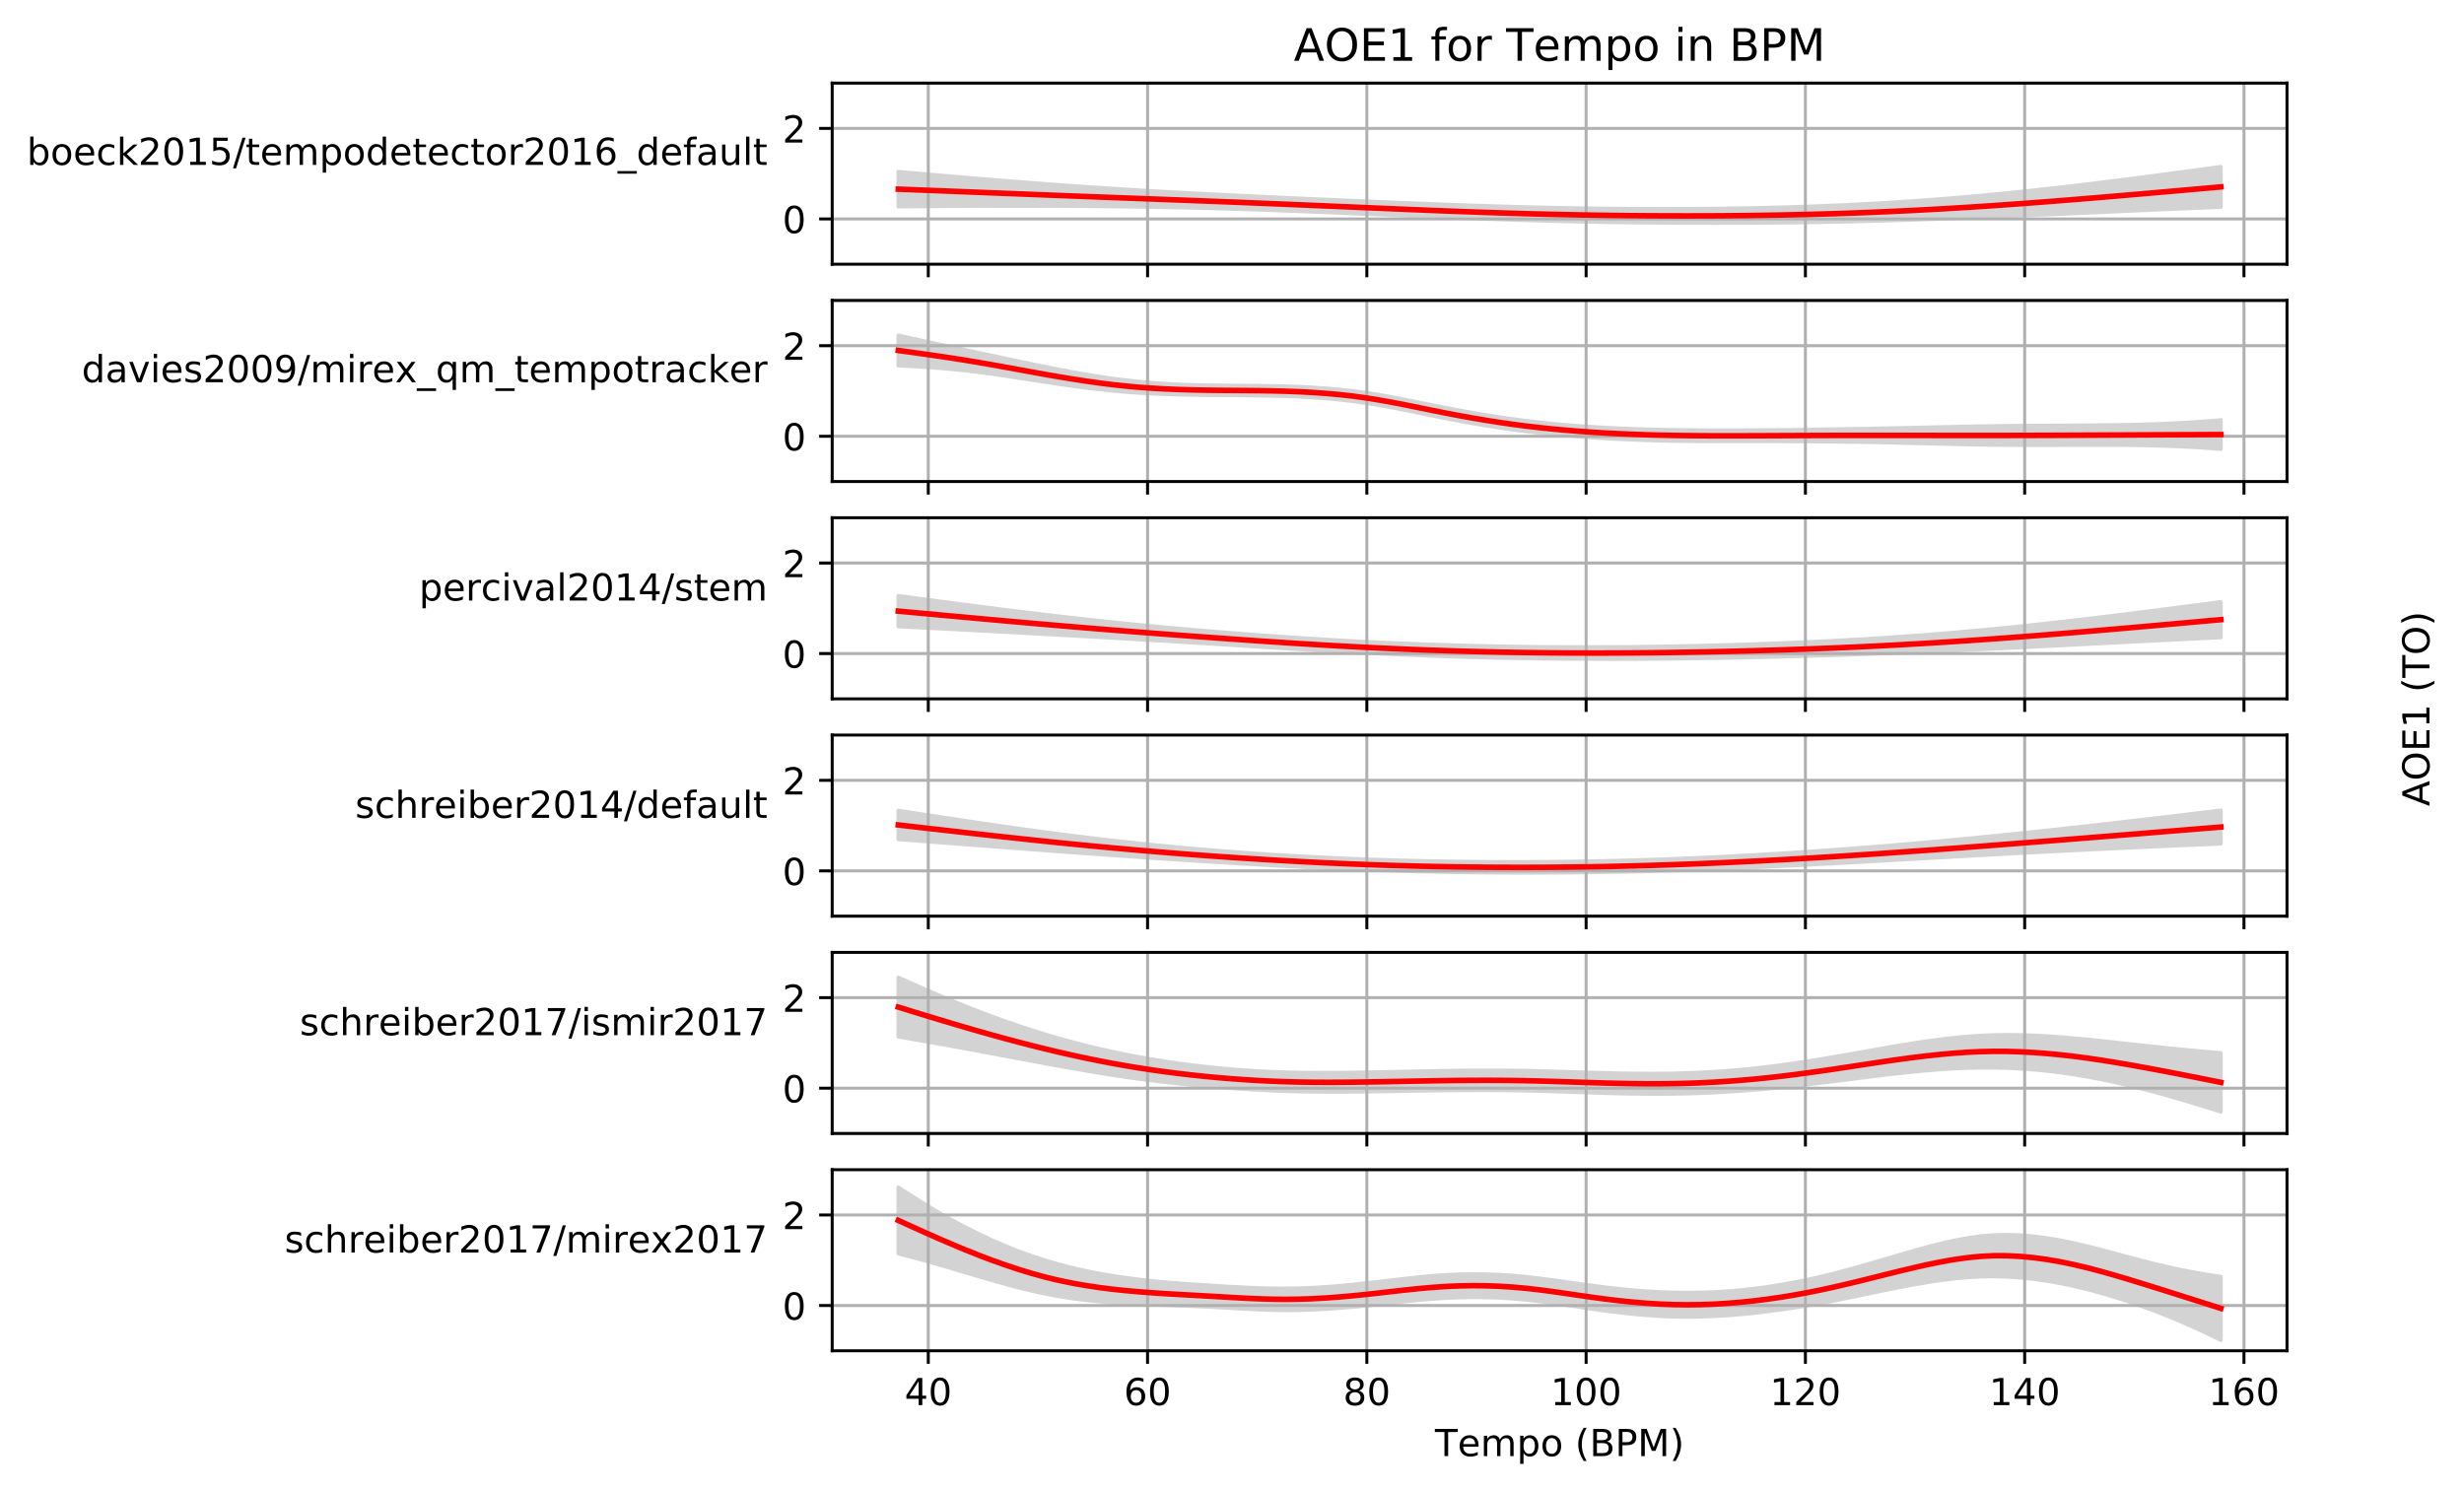 <?xml version="1.0" encoding="utf-8" standalone="no"?>
<!DOCTYPE svg PUBLIC "-//W3C//DTD SVG 1.1//EN"
  "http://www.w3.org/Graphics/SVG/1.1/DTD/svg11.dtd">
<!-- Created with matplotlib (http://matplotlib.org/) -->
<svg height="400.276pt" version="1.1" viewBox="0 0 661.551 400.276" width="661.551pt" xmlns="http://www.w3.org/2000/svg" xmlns:xlink="http://www.w3.org/1999/xlink">
 <defs>
  <style type="text/css">
*{stroke-linecap:butt;stroke-linejoin:round;}
  </style>
 </defs>
 <g id="figure_1">
  <g id="patch_1">
   <path d="M 0 400.276 
L 661.551 400.276 
L 661.551 0 
L 0 0 
z
" style="fill:#ffffff;"/>
  </g>
  <g id="axes_1">
   <g id="patch_2">
    <path d="M 223.431 70.947 
L 614.031 70.947 
L 614.031 22.318 
L 223.431 22.318 
z
" style="fill:#ffffff;"/>
   </g>
   <g id="PolyCollection_1">
    <defs>
     <path d="M 241.186 -354.157 
L 241.186 -344.811 
L 244.773 -344.843 
L 248.359 -344.872 
L 251.946 -344.899 
L 255.533 -344.922 
L 259.12 -344.942 
L 262.706 -344.957 
L 266.293 -344.969 
L 269.88 -344.975 
L 273.467 -344.977 
L 277.054 -344.974 
L 280.64 -344.966 
L 284.227 -344.953 
L 287.814 -344.935 
L 291.401 -344.911 
L 294.987 -344.88 
L 298.574 -344.843 
L 302.161 -344.8 
L 305.748 -344.749 
L 309.335 -344.691 
L 312.921 -344.626 
L 316.508 -344.553 
L 320.095 -344.471 
L 323.682 -344.382 
L 327.268 -344.284 
L 330.855 -344.178 
L 334.442 -344.064 
L 338.029 -343.943 
L 341.616 -343.816 
L 345.202 -343.683 
L 348.789 -343.545 
L 352.376 -343.402 
L 355.963 -343.256 
L 359.549 -343.106 
L 363.136 -342.954 
L 366.723 -342.801 
L 370.31 -342.646 
L 373.897 -342.491 
L 377.483 -342.337 
L 381.07 -342.185 
L 384.657 -342.035 
L 388.244 -341.889 
L 391.83 -341.747 
L 395.417 -341.611 
L 399.004 -341.48 
L 402.591 -341.355 
L 406.178 -341.237 
L 409.764 -341.127 
L 413.351 -341.024 
L 416.938 -340.929 
L 420.525 -340.842 
L 424.111 -340.763 
L 427.698 -340.691 
L 431.285 -340.627 
L 434.872 -340.571 
L 438.459 -340.523 
L 442.045 -340.482 
L 445.632 -340.448 
L 449.219 -340.42 
L 452.806 -340.4 
L 456.392 -340.387 
L 459.979 -340.381 
L 463.566 -340.382 
L 467.153 -340.391 
L 470.74 -340.409 
L 474.326 -340.434 
L 477.913 -340.468 
L 481.5 -340.51 
L 485.087 -340.561 
L 488.673 -340.62 
L 492.26 -340.687 
L 495.847 -340.763 
L 499.434 -340.848 
L 503.021 -340.94 
L 506.607 -341.039 
L 510.194 -341.145 
L 513.781 -341.258 
L 517.368 -341.377 
L 520.954 -341.502 
L 524.541 -341.633 
L 528.128 -341.768 
L 531.715 -341.908 
L 535.301 -342.053 
L 538.888 -342.201 
L 542.475 -342.352 
L 546.062 -342.506 
L 549.649 -342.662 
L 553.235 -342.82 
L 556.822 -342.978 
L 560.409 -343.137 
L 563.996 -343.296 
L 567.582 -343.455 
L 571.169 -343.613 
L 574.756 -343.77 
L 578.343 -343.926 
L 581.93 -344.08 
L 585.516 -344.233 
L 589.103 -344.384 
L 592.69 -344.534 
L 596.277 -344.681 
L 596.277 -355.506 
L 596.277 -355.506 
L 592.69 -355.017 
L 589.103 -354.531 
L 585.516 -354.049 
L 581.93 -353.571 
L 578.343 -353.098 
L 574.756 -352.63 
L 571.169 -352.168 
L 567.582 -351.714 
L 563.996 -351.267 
L 560.409 -350.83 
L 556.822 -350.402 
L 553.235 -349.985 
L 549.649 -349.58 
L 546.062 -349.187 
L 542.475 -348.807 
L 538.888 -348.441 
L 535.301 -348.089 
L 531.715 -347.753 
L 528.128 -347.432 
L 524.541 -347.126 
L 520.954 -346.837 
L 517.368 -346.564 
L 513.781 -346.307 
L 510.194 -346.066 
L 506.607 -345.842 
L 503.021 -345.633 
L 499.434 -345.441 
L 495.847 -345.263 
L 492.26 -345.102 
L 488.673 -344.955 
L 485.087 -344.822 
L 481.5 -344.704 
L 477.913 -344.599 
L 474.326 -344.508 
L 470.74 -344.429 
L 467.153 -344.362 
L 463.566 -344.307 
L 459.979 -344.264 
L 456.392 -344.231 
L 452.806 -344.209 
L 449.219 -344.197 
L 445.632 -344.194 
L 442.045 -344.2 
L 438.459 -344.217 
L 434.872 -344.242 
L 431.285 -344.277 
L 427.698 -344.321 
L 424.111 -344.374 
L 420.525 -344.437 
L 416.938 -344.508 
L 413.351 -344.587 
L 409.764 -344.676 
L 406.178 -344.772 
L 402.591 -344.877 
L 399.004 -344.988 
L 395.417 -345.107 
L 391.83 -345.232 
L 388.244 -345.362 
L 384.657 -345.498 
L 381.07 -345.638 
L 377.483 -345.783 
L 373.897 -345.93 
L 370.31 -346.08 
L 366.723 -346.232 
L 363.136 -346.385 
L 359.549 -346.54 
L 355.963 -346.696 
L 352.376 -346.854 
L 348.789 -347.014 
L 345.202 -347.176 
L 341.616 -347.34 
L 338.029 -347.507 
L 334.442 -347.676 
L 330.855 -347.85 
L 327.268 -348.027 
L 323.682 -348.209 
L 320.095 -348.395 
L 316.508 -348.586 
L 312.921 -348.784 
L 309.335 -348.988 
L 305.748 -349.199 
L 302.161 -349.418 
L 298.574 -349.644 
L 294.987 -349.879 
L 291.401 -350.121 
L 287.814 -350.371 
L 284.227 -350.628 
L 280.64 -350.893 
L 277.054 -351.166 
L 273.467 -351.444 
L 269.88 -351.729 
L 266.293 -352.019 
L 262.706 -352.314 
L 259.12 -352.613 
L 255.533 -352.915 
L 251.946 -353.222 
L 248.359 -353.531 
L 244.773 -353.842 
L 241.186 -354.157 
z
" id="m9bed11c22f" style="stroke:#d3d3d3;"/>
    </defs>
    <g clip-path="url(#pddb2d525b1)">
     <use style="fill:#d3d3d3;stroke:#d3d3d3;" x="0" xlink:href="#m9bed11c22f" y="400.276"/>
    </g>
   </g>
   <g id="matplotlib.axis_1">
    <g id="xtick_1">
     <g id="line2d_1">
      <path clip-path="url(#pddb2d525b1)" d="M 249.231 70.947 
L 249.231 22.318 
" style="fill:none;stroke:#b0b0b0;stroke-linecap:square;stroke-width:0.8;"/>
     </g>
     <g id="line2d_2">
      <defs>
       <path d="M 0 0 
L 0 3.5 
" id="m4a6087775d" style="stroke:#000000;stroke-width:0.8;"/>
      </defs>
      <g>
       <use style="stroke:#000000;stroke-width:0.8;" x="249.231" xlink:href="#m4a6087775d" y="70.947"/>
      </g>
     </g>
    </g>
    <g id="xtick_2">
     <g id="line2d_3">
      <path clip-path="url(#pddb2d525b1)" d="M 308.105 70.947 
L 308.105 22.318 
" style="fill:none;stroke:#b0b0b0;stroke-linecap:square;stroke-width:0.8;"/>
     </g>
     <g id="line2d_4">
      <g>
       <use style="stroke:#000000;stroke-width:0.8;" x="308.105" xlink:href="#m4a6087775d" y="70.947"/>
      </g>
     </g>
    </g>
    <g id="xtick_3">
     <g id="line2d_5">
      <path clip-path="url(#pddb2d525b1)" d="M 366.978 70.947 
L 366.978 22.318 
" style="fill:none;stroke:#b0b0b0;stroke-linecap:square;stroke-width:0.8;"/>
     </g>
     <g id="line2d_6">
      <g>
       <use style="stroke:#000000;stroke-width:0.8;" x="366.978" xlink:href="#m4a6087775d" y="70.947"/>
      </g>
     </g>
    </g>
    <g id="xtick_4">
     <g id="line2d_7">
      <path clip-path="url(#pddb2d525b1)" d="M 425.852 70.947 
L 425.852 22.318 
" style="fill:none;stroke:#b0b0b0;stroke-linecap:square;stroke-width:0.8;"/>
     </g>
     <g id="line2d_8">
      <g>
       <use style="stroke:#000000;stroke-width:0.8;" x="425.852" xlink:href="#m4a6087775d" y="70.947"/>
      </g>
     </g>
    </g>
    <g id="xtick_5">
     <g id="line2d_9">
      <path clip-path="url(#pddb2d525b1)" d="M 484.726 70.947 
L 484.726 22.318 
" style="fill:none;stroke:#b0b0b0;stroke-linecap:square;stroke-width:0.8;"/>
     </g>
     <g id="line2d_10">
      <g>
       <use style="stroke:#000000;stroke-width:0.8;" x="484.726" xlink:href="#m4a6087775d" y="70.947"/>
      </g>
     </g>
    </g>
    <g id="xtick_6">
     <g id="line2d_11">
      <path clip-path="url(#pddb2d525b1)" d="M 543.6 70.947 
L 543.6 22.318 
" style="fill:none;stroke:#b0b0b0;stroke-linecap:square;stroke-width:0.8;"/>
     </g>
     <g id="line2d_12">
      <g>
       <use style="stroke:#000000;stroke-width:0.8;" x="543.6" xlink:href="#m4a6087775d" y="70.947"/>
      </g>
     </g>
    </g>
    <g id="xtick_7">
     <g id="line2d_13">
      <path clip-path="url(#pddb2d525b1)" d="M 602.474 70.947 
L 602.474 22.318 
" style="fill:none;stroke:#b0b0b0;stroke-linecap:square;stroke-width:0.8;"/>
     </g>
     <g id="line2d_14">
      <g>
       <use style="stroke:#000000;stroke-width:0.8;" x="602.474" xlink:href="#m4a6087775d" y="70.947"/>
      </g>
     </g>
    </g>
   </g>
   <g id="matplotlib.axis_2">
    <g id="ytick_1">
     <g id="line2d_15">
      <path clip-path="url(#pddb2d525b1)" d="M 223.431 58.79 
L 614.031 58.79 
" style="fill:none;stroke:#b0b0b0;stroke-linecap:square;stroke-width:0.8;"/>
     </g>
     <g id="line2d_16">
      <defs>
       <path d="M 0 0 
L -3.5 0 
" id="mb9e4f40332" style="stroke:#000000;stroke-width:0.8;"/>
      </defs>
      <g>
       <use style="stroke:#000000;stroke-width:0.8;" x="223.431" xlink:href="#mb9e4f40332" y="58.79"/>
      </g>
     </g>
     <g id="text_1">
      <!-- 0 -->
      <defs>
       <path d="M 31.781 66.406 
Q 24.172 66.406 20.328 58.906 
Q 16.5 51.422 16.5 36.375 
Q 16.5 21.391 20.328 13.891 
Q 24.172 6.391 31.781 6.391 
Q 39.453 6.391 43.281 13.891 
Q 47.125 21.391 47.125 36.375 
Q 47.125 51.422 43.281 58.906 
Q 39.453 66.406 31.781 66.406 
z
M 31.781 74.219 
Q 44.047 74.219 50.516 64.516 
Q 56.984 54.828 56.984 36.375 
Q 56.984 17.969 50.516 8.266 
Q 44.047 -1.422 31.781 -1.422 
Q 19.531 -1.422 13.062 8.266 
Q 6.594 17.969 6.594 36.375 
Q 6.594 54.828 13.062 64.516 
Q 19.531 74.219 31.781 74.219 
z
" id="DejaVuSans-30"/>
      </defs>
      <g transform="translate(210.069 62.589)scale(0.1 -0.1)">
       <use xlink:href="#DejaVuSans-30"/>
      </g>
     </g>
    </g>
    <g id="ytick_2">
     <g id="line2d_17">
      <path clip-path="url(#pddb2d525b1)" d="M 223.431 34.475 
L 614.031 34.475 
" style="fill:none;stroke:#b0b0b0;stroke-linecap:square;stroke-width:0.8;"/>
     </g>
     <g id="line2d_18">
      <g>
       <use style="stroke:#000000;stroke-width:0.8;" x="223.431" xlink:href="#mb9e4f40332" y="34.475"/>
      </g>
     </g>
     <g id="text_2">
      <!-- 2 -->
      <defs>
       <path d="M 19.188 8.297 
L 53.609 8.297 
L 53.609 0 
L 7.328 0 
L 7.328 8.297 
Q 12.938 14.109 22.625 23.891 
Q 32.328 33.688 34.812 36.531 
Q 39.547 41.844 41.422 45.531 
Q 43.312 49.219 43.312 52.781 
Q 43.312 58.594 39.234 62.25 
Q 35.156 65.922 28.609 65.922 
Q 23.969 65.922 18.812 64.312 
Q 13.672 62.703 7.812 59.422 
L 7.812 69.391 
Q 13.766 71.781 18.938 73 
Q 24.125 74.219 28.422 74.219 
Q 39.75 74.219 46.484 68.547 
Q 53.219 62.891 53.219 53.422 
Q 53.219 48.922 51.531 44.891 
Q 49.859 40.875 45.406 35.406 
Q 44.188 33.984 37.641 27.219 
Q 31.109 20.453 19.188 8.297 
z
" id="DejaVuSans-32"/>
      </defs>
      <g transform="translate(210.069 38.275)scale(0.1 -0.1)">
       <use xlink:href="#DejaVuSans-32"/>
      </g>
     </g>
    </g>
    <g id="text_3">
     <!-- boeck2015/tempodetector2016_default -->
     <defs>
      <path d="M 48.688 27.297 
Q 48.688 37.203 44.609 42.844 
Q 40.531 48.484 33.406 48.484 
Q 26.266 48.484 22.188 42.844 
Q 18.109 37.203 18.109 27.297 
Q 18.109 17.391 22.188 11.75 
Q 26.266 6.109 33.406 6.109 
Q 40.531 6.109 44.609 11.75 
Q 48.688 17.391 48.688 27.297 
z
M 18.109 46.391 
Q 20.953 51.266 25.266 53.625 
Q 29.594 56 35.594 56 
Q 45.562 56 51.781 48.094 
Q 58.016 40.188 58.016 27.297 
Q 58.016 14.406 51.781 6.484 
Q 45.562 -1.422 35.594 -1.422 
Q 29.594 -1.422 25.266 0.953 
Q 20.953 3.328 18.109 8.203 
L 18.109 0 
L 9.078 0 
L 9.078 75.984 
L 18.109 75.984 
z
" id="DejaVuSans-62"/>
      <path d="M 30.609 48.391 
Q 23.391 48.391 19.188 42.75 
Q 14.984 37.109 14.984 27.297 
Q 14.984 17.484 19.156 11.844 
Q 23.344 6.203 30.609 6.203 
Q 37.797 6.203 41.984 11.859 
Q 46.188 17.531 46.188 27.297 
Q 46.188 37.016 41.984 42.703 
Q 37.797 48.391 30.609 48.391 
z
M 30.609 56 
Q 42.328 56 49.016 48.375 
Q 55.719 40.766 55.719 27.297 
Q 55.719 13.875 49.016 6.219 
Q 42.328 -1.422 30.609 -1.422 
Q 18.844 -1.422 12.172 6.219 
Q 5.516 13.875 5.516 27.297 
Q 5.516 40.766 12.172 48.375 
Q 18.844 56 30.609 56 
z
" id="DejaVuSans-6f"/>
      <path d="M 56.203 29.594 
L 56.203 25.203 
L 14.891 25.203 
Q 15.484 15.922 20.484 11.062 
Q 25.484 6.203 34.422 6.203 
Q 39.594 6.203 44.453 7.469 
Q 49.312 8.734 54.109 11.281 
L 54.109 2.781 
Q 49.266 0.734 44.188 -0.344 
Q 39.109 -1.422 33.891 -1.422 
Q 20.797 -1.422 13.156 6.188 
Q 5.516 13.812 5.516 26.812 
Q 5.516 40.234 12.766 48.109 
Q 20.016 56 32.328 56 
Q 43.359 56 49.781 48.891 
Q 56.203 41.797 56.203 29.594 
z
M 47.219 32.234 
Q 47.125 39.594 43.094 43.984 
Q 39.062 48.391 32.422 48.391 
Q 24.906 48.391 20.391 44.141 
Q 15.875 39.891 15.188 32.172 
z
" id="DejaVuSans-65"/>
      <path d="M 48.781 52.594 
L 48.781 44.188 
Q 44.969 46.297 41.141 47.344 
Q 37.312 48.391 33.406 48.391 
Q 24.656 48.391 19.812 42.844 
Q 14.984 37.312 14.984 27.297 
Q 14.984 17.281 19.812 11.734 
Q 24.656 6.203 33.406 6.203 
Q 37.312 6.203 41.141 7.25 
Q 44.969 8.297 48.781 10.406 
L 48.781 2.094 
Q 45.016 0.344 40.984 -0.531 
Q 36.969 -1.422 32.422 -1.422 
Q 20.062 -1.422 12.781 6.344 
Q 5.516 14.109 5.516 27.297 
Q 5.516 40.672 12.859 48.328 
Q 20.219 56 33.016 56 
Q 37.156 56 41.109 55.141 
Q 45.062 54.297 48.781 52.594 
z
" id="DejaVuSans-63"/>
      <path d="M 9.078 75.984 
L 18.109 75.984 
L 18.109 31.109 
L 44.922 54.688 
L 56.391 54.688 
L 27.391 29.109 
L 57.625 0 
L 45.906 0 
L 18.109 26.703 
L 18.109 0 
L 9.078 0 
z
" id="DejaVuSans-6b"/>
      <path d="M 12.406 8.297 
L 28.516 8.297 
L 28.516 63.922 
L 10.984 60.406 
L 10.984 69.391 
L 28.422 72.906 
L 38.281 72.906 
L 38.281 8.297 
L 54.391 8.297 
L 54.391 0 
L 12.406 0 
z
" id="DejaVuSans-31"/>
      <path d="M 10.797 72.906 
L 49.516 72.906 
L 49.516 64.594 
L 19.828 64.594 
L 19.828 46.734 
Q 21.969 47.469 24.109 47.828 
Q 26.266 48.188 28.422 48.188 
Q 40.625 48.188 47.75 41.5 
Q 54.891 34.812 54.891 23.391 
Q 54.891 11.625 47.562 5.094 
Q 40.234 -1.422 26.906 -1.422 
Q 22.312 -1.422 17.547 -0.641 
Q 12.797 0.141 7.719 1.703 
L 7.719 11.625 
Q 12.109 9.234 16.797 8.062 
Q 21.484 6.891 26.703 6.891 
Q 35.156 6.891 40.078 11.328 
Q 45.016 15.766 45.016 23.391 
Q 45.016 31 40.078 35.438 
Q 35.156 39.891 26.703 39.891 
Q 22.75 39.891 18.812 39.016 
Q 14.891 38.141 10.797 36.281 
z
" id="DejaVuSans-35"/>
      <path d="M 25.391 72.906 
L 33.688 72.906 
L 8.297 -9.281 
L 0 -9.281 
z
" id="DejaVuSans-2f"/>
      <path d="M 18.312 70.219 
L 18.312 54.688 
L 36.812 54.688 
L 36.812 47.703 
L 18.312 47.703 
L 18.312 18.016 
Q 18.312 11.328 20.141 9.422 
Q 21.969 7.516 27.594 7.516 
L 36.812 7.516 
L 36.812 0 
L 27.594 0 
Q 17.188 0 13.234 3.875 
Q 9.281 7.766 9.281 18.016 
L 9.281 47.703 
L 2.688 47.703 
L 2.688 54.688 
L 9.281 54.688 
L 9.281 70.219 
z
" id="DejaVuSans-74"/>
      <path d="M 52 44.188 
Q 55.375 50.25 60.062 53.125 
Q 64.75 56 71.094 56 
Q 79.641 56 84.281 50.016 
Q 88.922 44.047 88.922 33.016 
L 88.922 0 
L 79.891 0 
L 79.891 32.719 
Q 79.891 40.578 77.094 44.375 
Q 74.312 48.188 68.609 48.188 
Q 61.625 48.188 57.562 43.547 
Q 53.516 38.922 53.516 30.906 
L 53.516 0 
L 44.484 0 
L 44.484 32.719 
Q 44.484 40.625 41.703 44.406 
Q 38.922 48.188 33.109 48.188 
Q 26.219 48.188 22.156 43.531 
Q 18.109 38.875 18.109 30.906 
L 18.109 0 
L 9.078 0 
L 9.078 54.688 
L 18.109 54.688 
L 18.109 46.188 
Q 21.188 51.219 25.484 53.609 
Q 29.781 56 35.688 56 
Q 41.656 56 45.828 52.969 
Q 50 49.953 52 44.188 
z
" id="DejaVuSans-6d"/>
      <path d="M 18.109 8.203 
L 18.109 -20.797 
L 9.078 -20.797 
L 9.078 54.688 
L 18.109 54.688 
L 18.109 46.391 
Q 20.953 51.266 25.266 53.625 
Q 29.594 56 35.594 56 
Q 45.562 56 51.781 48.094 
Q 58.016 40.188 58.016 27.297 
Q 58.016 14.406 51.781 6.484 
Q 45.562 -1.422 35.594 -1.422 
Q 29.594 -1.422 25.266 0.953 
Q 20.953 3.328 18.109 8.203 
z
M 48.688 27.297 
Q 48.688 37.203 44.609 42.844 
Q 40.531 48.484 33.406 48.484 
Q 26.266 48.484 22.188 42.844 
Q 18.109 37.203 18.109 27.297 
Q 18.109 17.391 22.188 11.75 
Q 26.266 6.109 33.406 6.109 
Q 40.531 6.109 44.609 11.75 
Q 48.688 17.391 48.688 27.297 
z
" id="DejaVuSans-70"/>
      <path d="M 45.406 46.391 
L 45.406 75.984 
L 54.391 75.984 
L 54.391 0 
L 45.406 0 
L 45.406 8.203 
Q 42.578 3.328 38.25 0.953 
Q 33.938 -1.422 27.875 -1.422 
Q 17.969 -1.422 11.734 6.484 
Q 5.516 14.406 5.516 27.297 
Q 5.516 40.188 11.734 48.094 
Q 17.969 56 27.875 56 
Q 33.938 56 38.25 53.625 
Q 42.578 51.266 45.406 46.391 
z
M 14.797 27.297 
Q 14.797 17.391 18.875 11.75 
Q 22.953 6.109 30.078 6.109 
Q 37.203 6.109 41.297 11.75 
Q 45.406 17.391 45.406 27.297 
Q 45.406 37.203 41.297 42.844 
Q 37.203 48.484 30.078 48.484 
Q 22.953 48.484 18.875 42.844 
Q 14.797 37.203 14.797 27.297 
z
" id="DejaVuSans-64"/>
      <path d="M 41.109 46.297 
Q 39.594 47.172 37.812 47.578 
Q 36.031 48 33.891 48 
Q 26.266 48 22.188 43.047 
Q 18.109 38.094 18.109 28.812 
L 18.109 0 
L 9.078 0 
L 9.078 54.688 
L 18.109 54.688 
L 18.109 46.188 
Q 20.953 51.172 25.484 53.578 
Q 30.031 56 36.531 56 
Q 37.453 56 38.578 55.875 
Q 39.703 55.766 41.062 55.516 
z
" id="DejaVuSans-72"/>
      <path d="M 33.016 40.375 
Q 26.375 40.375 22.484 35.828 
Q 18.609 31.297 18.609 23.391 
Q 18.609 15.531 22.484 10.953 
Q 26.375 6.391 33.016 6.391 
Q 39.656 6.391 43.531 10.953 
Q 47.406 15.531 47.406 23.391 
Q 47.406 31.297 43.531 35.828 
Q 39.656 40.375 33.016 40.375 
z
M 52.594 71.297 
L 52.594 62.312 
Q 48.875 64.062 45.094 64.984 
Q 41.312 65.922 37.594 65.922 
Q 27.828 65.922 22.672 59.328 
Q 17.531 52.734 16.797 39.406 
Q 19.672 43.656 24.016 45.922 
Q 28.375 48.188 33.594 48.188 
Q 44.578 48.188 50.953 41.516 
Q 57.328 34.859 57.328 23.391 
Q 57.328 12.156 50.688 5.359 
Q 44.047 -1.422 33.016 -1.422 
Q 20.359 -1.422 13.672 8.266 
Q 6.984 17.969 6.984 36.375 
Q 6.984 53.656 15.188 63.938 
Q 23.391 74.219 37.203 74.219 
Q 40.922 74.219 44.703 73.484 
Q 48.484 72.75 52.594 71.297 
z
" id="DejaVuSans-36"/>
      <path d="M 50.984 -16.609 
L 50.984 -23.578 
L -0.984 -23.578 
L -0.984 -16.609 
z
" id="DejaVuSans-5f"/>
      <path d="M 37.109 75.984 
L 37.109 68.5 
L 28.516 68.5 
Q 23.688 68.5 21.797 66.547 
Q 19.922 64.594 19.922 59.516 
L 19.922 54.688 
L 34.719 54.688 
L 34.719 47.703 
L 19.922 47.703 
L 19.922 0 
L 10.891 0 
L 10.891 47.703 
L 2.297 47.703 
L 2.297 54.688 
L 10.891 54.688 
L 10.891 58.5 
Q 10.891 67.625 15.141 71.797 
Q 19.391 75.984 28.609 75.984 
z
" id="DejaVuSans-66"/>
      <path d="M 34.281 27.484 
Q 23.391 27.484 19.188 25 
Q 14.984 22.516 14.984 16.5 
Q 14.984 11.719 18.141 8.906 
Q 21.297 6.109 26.703 6.109 
Q 34.188 6.109 38.703 11.406 
Q 43.219 16.703 43.219 25.484 
L 43.219 27.484 
z
M 52.203 31.203 
L 52.203 0 
L 43.219 0 
L 43.219 8.297 
Q 40.141 3.328 35.547 0.953 
Q 30.953 -1.422 24.312 -1.422 
Q 15.922 -1.422 10.953 3.297 
Q 6 8.016 6 15.922 
Q 6 25.141 12.172 29.828 
Q 18.359 34.516 30.609 34.516 
L 43.219 34.516 
L 43.219 35.406 
Q 43.219 41.609 39.141 45 
Q 35.062 48.391 27.688 48.391 
Q 23 48.391 18.547 47.266 
Q 14.109 46.141 10.016 43.891 
L 10.016 52.203 
Q 14.938 54.109 19.578 55.047 
Q 24.219 56 28.609 56 
Q 40.484 56 46.344 49.844 
Q 52.203 43.703 52.203 31.203 
z
" id="DejaVuSans-61"/>
      <path d="M 8.5 21.578 
L 8.5 54.688 
L 17.484 54.688 
L 17.484 21.922 
Q 17.484 14.156 20.5 10.266 
Q 23.531 6.391 29.594 6.391 
Q 36.859 6.391 41.078 11.031 
Q 45.312 15.672 45.312 23.688 
L 45.312 54.688 
L 54.297 54.688 
L 54.297 0 
L 45.312 0 
L 45.312 8.406 
Q 42.047 3.422 37.719 1 
Q 33.406 -1.422 27.688 -1.422 
Q 18.266 -1.422 13.375 4.438 
Q 8.5 10.297 8.5 21.578 
z
M 31.109 56 
z
" id="DejaVuSans-75"/>
      <path d="M 9.422 75.984 
L 18.406 75.984 
L 18.406 0 
L 9.422 0 
z
" id="DejaVuSans-6c"/>
     </defs>
     <g transform="translate(7.2 44.275)scale(0.1 -0.1)">
      <use xlink:href="#DejaVuSans-62"/>
      <use x="63.477" xlink:href="#DejaVuSans-6f"/>
      <use x="124.658" xlink:href="#DejaVuSans-65"/>
      <use x="186.182" xlink:href="#DejaVuSans-63"/>
      <use x="241.162" xlink:href="#DejaVuSans-6b"/>
      <use x="299.072" xlink:href="#DejaVuSans-32"/>
      <use x="362.695" xlink:href="#DejaVuSans-30"/>
      <use x="426.318" xlink:href="#DejaVuSans-31"/>
      <use x="489.941" xlink:href="#DejaVuSans-35"/>
      <use x="553.564" xlink:href="#DejaVuSans-2f"/>
      <use x="587.256" xlink:href="#DejaVuSans-74"/>
      <use x="626.465" xlink:href="#DejaVuSans-65"/>
      <use x="687.988" xlink:href="#DejaVuSans-6d"/>
      <use x="785.4" xlink:href="#DejaVuSans-70"/>
      <use x="848.877" xlink:href="#DejaVuSans-6f"/>
      <use x="910.059" xlink:href="#DejaVuSans-64"/>
      <use x="973.535" xlink:href="#DejaVuSans-65"/>
      <use x="1035.059" xlink:href="#DejaVuSans-74"/>
      <use x="1074.268" xlink:href="#DejaVuSans-65"/>
      <use x="1135.791" xlink:href="#DejaVuSans-63"/>
      <use x="1190.771" xlink:href="#DejaVuSans-74"/>
      <use x="1229.98" xlink:href="#DejaVuSans-6f"/>
      <use x="1291.162" xlink:href="#DejaVuSans-72"/>
      <use x="1332.275" xlink:href="#DejaVuSans-32"/>
      <use x="1395.898" xlink:href="#DejaVuSans-30"/>
      <use x="1459.521" xlink:href="#DejaVuSans-31"/>
      <use x="1523.145" xlink:href="#DejaVuSans-36"/>
      <use x="1586.768" xlink:href="#DejaVuSans-5f"/>
      <use x="1636.768" xlink:href="#DejaVuSans-64"/>
      <use x="1700.244" xlink:href="#DejaVuSans-65"/>
      <use x="1761.768" xlink:href="#DejaVuSans-66"/>
      <use x="1796.973" xlink:href="#DejaVuSans-61"/>
      <use x="1858.252" xlink:href="#DejaVuSans-75"/>
      <use x="1921.631" xlink:href="#DejaVuSans-6c"/>
      <use x="1949.414" xlink:href="#DejaVuSans-74"/>
     </g>
    </g>
   </g>
   <g id="line2d_19">
    <path clip-path="url(#pddb2d525b1)" d="M 241.186 50.792 
L 244.773 50.933 
L 248.359 51.074 
L 251.946 51.216 
L 255.533 51.357 
L 259.12 51.499 
L 262.706 51.64 
L 266.293 51.782 
L 269.88 51.924 
L 273.467 52.065 
L 277.054 52.206 
L 280.64 52.346 
L 284.227 52.485 
L 287.814 52.623 
L 291.401 52.76 
L 294.987 52.897 
L 298.574 53.032 
L 302.161 53.167 
L 305.748 53.302 
L 309.335 53.436 
L 312.921 53.571 
L 316.508 53.706 
L 320.095 53.843 
L 323.682 53.981 
L 327.268 54.121 
L 330.855 54.262 
L 334.442 54.406 
L 338.029 54.551 
L 341.616 54.698 
L 345.202 54.847 
L 348.789 54.997 
L 352.376 55.148 
L 355.963 55.3 
L 359.549 55.453 
L 363.136 55.606 
L 366.723 55.76 
L 370.31 55.913 
L 373.897 56.065 
L 377.483 56.216 
L 381.07 56.364 
L 384.657 56.509 
L 388.244 56.65 
L 391.83 56.786 
L 395.417 56.917 
L 399.004 57.042 
L 402.591 57.16 
L 406.178 57.271 
L 409.764 57.375 
L 413.351 57.47 
L 416.938 57.558 
L 420.525 57.637 
L 424.111 57.707 
L 427.698 57.77 
L 431.285 57.824 
L 434.872 57.869 
L 438.459 57.906 
L 442.045 57.935 
L 445.632 57.955 
L 449.219 57.967 
L 452.806 57.971 
L 456.392 57.967 
L 459.979 57.954 
L 463.566 57.931 
L 467.153 57.899 
L 470.74 57.857 
L 474.326 57.805 
L 477.913 57.743 
L 481.5 57.669 
L 485.087 57.585 
L 488.673 57.489 
L 492.26 57.382 
L 495.847 57.263 
L 499.434 57.132 
L 503.021 56.99 
L 506.607 56.836 
L 510.194 56.67 
L 513.781 56.493 
L 517.368 56.305 
L 520.954 56.106 
L 524.541 55.896 
L 528.128 55.676 
L 531.715 55.445 
L 535.301 55.205 
L 538.888 54.955 
L 542.475 54.696 
L 546.062 54.429 
L 549.649 54.155 
L 553.235 53.874 
L 556.822 53.586 
L 560.409 53.293 
L 563.996 52.994 
L 567.582 52.692 
L 571.169 52.385 
L 574.756 52.076 
L 578.343 51.764 
L 581.93 51.45 
L 585.516 51.135 
L 589.103 50.818 
L 592.69 50.501 
L 596.277 50.182 
" style="fill:none;stroke:#ff0000;stroke-linecap:square;stroke-width:1.5;"/>
   </g>
   <g id="patch_3">
    <path d="M 223.431 70.947 
L 223.431 22.318 
" style="fill:none;stroke:#000000;stroke-linecap:square;stroke-linejoin:miter;stroke-width:0.8;"/>
   </g>
   <g id="patch_4">
    <path d="M 614.031 70.947 
L 614.031 22.318 
" style="fill:none;stroke:#000000;stroke-linecap:square;stroke-linejoin:miter;stroke-width:0.8;"/>
   </g>
   <g id="patch_5">
    <path d="M 223.431 70.947 
L 614.031 70.947 
" style="fill:none;stroke:#000000;stroke-linecap:square;stroke-linejoin:miter;stroke-width:0.8;"/>
   </g>
   <g id="patch_6">
    <path d="M 223.431 22.318 
L 614.031 22.318 
" style="fill:none;stroke:#000000;stroke-linecap:square;stroke-linejoin:miter;stroke-width:0.8;"/>
   </g>
  </g>
  <g id="axes_2">
   <g id="patch_7">
    <path d="M 223.431 129.301 
L 614.031 129.301 
L 614.031 80.673 
L 223.431 80.673 
z
" style="fill:#ffffff;"/>
   </g>
   <g id="PolyCollection_2">
    <defs>
     <path d="M 241.186 -310.231 
L 241.186 -302.091 
L 244.773 -301.919 
L 248.359 -301.707 
L 251.946 -301.448 
L 255.533 -301.137 
L 259.12 -300.769 
L 262.706 -300.343 
L 266.293 -299.863 
L 269.88 -299.342 
L 273.467 -298.794 
L 277.054 -298.236 
L 280.64 -297.68 
L 284.227 -297.143 
L 287.814 -296.635 
L 291.401 -296.163 
L 294.987 -295.734 
L 298.574 -295.354 
L 302.161 -295.03 
L 305.748 -294.771 
L 309.335 -294.572 
L 312.921 -294.422 
L 316.508 -294.311 
L 320.095 -294.231 
L 323.682 -294.175 
L 327.268 -294.139 
L 330.855 -294.113 
L 334.442 -294.084 
L 338.029 -294.041 
L 341.616 -293.975 
L 345.202 -293.876 
L 348.789 -293.737 
L 352.376 -293.544 
L 355.963 -293.287 
L 359.549 -292.955 
L 363.136 -292.543 
L 366.723 -292.045 
L 370.31 -291.461 
L 373.897 -290.807 
L 377.483 -290.104 
L 381.07 -289.371 
L 384.657 -288.633 
L 388.244 -287.913 
L 391.83 -287.231 
L 395.417 -286.587 
L 399.004 -285.984 
L 402.591 -285.424 
L 406.178 -284.91 
L 409.764 -284.446 
L 413.351 -284.031 
L 416.938 -283.66 
L 420.525 -283.326 
L 424.111 -283.029 
L 427.698 -282.766 
L 431.285 -282.54 
L 434.872 -282.349 
L 438.459 -282.188 
L 442.045 -282.055 
L 445.632 -281.949 
L 449.219 -281.869 
L 452.806 -281.816 
L 456.392 -281.784 
L 459.979 -281.768 
L 463.566 -281.762 
L 467.153 -281.761 
L 470.74 -281.763 
L 474.326 -281.766 
L 477.913 -281.764 
L 481.5 -281.755 
L 485.087 -281.737 
L 488.673 -281.71 
L 492.26 -281.675 
L 495.847 -281.631 
L 499.434 -281.579 
L 503.021 -281.516 
L 506.607 -281.443 
L 510.194 -281.361 
L 513.781 -281.274 
L 517.368 -281.183 
L 520.954 -281.093 
L 524.541 -281.005 
L 528.128 -280.925 
L 531.715 -280.856 
L 535.301 -280.803 
L 538.888 -280.767 
L 542.475 -280.747 
L 546.062 -280.74 
L 549.649 -280.742 
L 553.235 -280.752 
L 556.822 -280.764 
L 560.409 -280.776 
L 563.996 -280.78 
L 567.582 -280.772 
L 571.169 -280.747 
L 574.756 -280.7 
L 578.343 -280.624 
L 581.93 -280.514 
L 585.516 -280.366 
L 589.103 -280.178 
L 592.69 -279.952 
L 596.277 -279.692 
L 596.277 -287.49 
L 596.277 -287.49 
L 592.69 -287.2 
L 589.103 -286.944 
L 585.516 -286.726 
L 581.93 -286.546 
L 578.343 -286.402 
L 574.756 -286.292 
L 571.169 -286.208 
L 567.582 -286.147 
L 563.996 -286.103 
L 560.409 -286.072 
L 556.822 -286.049 
L 553.235 -286.031 
L 549.649 -286.012 
L 546.062 -285.991 
L 542.475 -285.963 
L 538.888 -285.928 
L 535.301 -285.882 
L 531.715 -285.824 
L 528.128 -285.756 
L 524.541 -285.681 
L 520.954 -285.601 
L 517.368 -285.52 
L 513.781 -285.439 
L 510.194 -285.36 
L 506.607 -285.284 
L 503.021 -285.213 
L 499.434 -285.149 
L 495.847 -285.088 
L 492.26 -285.03 
L 488.673 -284.973 
L 485.087 -284.917 
L 481.5 -284.867 
L 477.913 -284.825 
L 474.326 -284.792 
L 470.74 -284.765 
L 467.153 -284.745 
L 463.566 -284.735 
L 459.979 -284.738 
L 456.392 -284.757 
L 452.806 -284.792 
L 449.219 -284.844 
L 445.632 -284.913 
L 442.045 -285.004 
L 438.459 -285.12 
L 434.872 -285.266 
L 431.285 -285.44 
L 427.698 -285.645 
L 424.111 -285.884 
L 420.525 -286.162 
L 416.938 -286.485 
L 413.351 -286.857 
L 409.764 -287.279 
L 406.178 -287.749 
L 402.591 -288.267 
L 399.004 -288.83 
L 395.417 -289.436 
L 391.83 -290.081 
L 388.244 -290.762 
L 384.657 -291.472 
L 381.07 -292.196 
L 377.483 -292.915 
L 373.897 -293.609 
L 370.31 -294.253 
L 366.723 -294.824 
L 363.136 -295.301 
L 359.549 -295.69 
L 355.963 -296.003 
L 352.376 -296.248 
L 348.789 -296.433 
L 345.202 -296.563 
L 341.616 -296.645 
L 338.029 -296.692 
L 334.442 -296.722 
L 330.855 -296.746 
L 327.268 -296.78 
L 323.682 -296.834 
L 320.095 -296.92 
L 316.508 -297.051 
L 312.921 -297.237 
L 309.335 -297.485 
L 305.748 -297.803 
L 302.161 -298.194 
L 298.574 -298.657 
L 294.987 -299.185 
L 291.401 -299.771 
L 287.814 -300.406 
L 284.227 -301.081 
L 280.64 -301.789 
L 277.054 -302.522 
L 273.467 -303.273 
L 269.88 -304.036 
L 266.293 -304.805 
L 262.706 -305.573 
L 259.12 -306.335 
L 255.533 -307.095 
L 251.946 -307.861 
L 248.359 -308.637 
L 244.773 -309.427 
L 241.186 -310.231 
z
" id="mcc501eb233" style="stroke:#d3d3d3;"/>
    </defs>
    <g clip-path="url(#p9bbbd07e6b)">
     <use style="fill:#d3d3d3;stroke:#d3d3d3;" x="0" xlink:href="#mcc501eb233" y="400.276"/>
    </g>
   </g>
   <g id="matplotlib.axis_3">
    <g id="xtick_8">
     <g id="line2d_20">
      <path clip-path="url(#p9bbbd07e6b)" d="M 249.231 129.301 
L 249.231 80.673 
" style="fill:none;stroke:#b0b0b0;stroke-linecap:square;stroke-width:0.8;"/>
     </g>
     <g id="line2d_21">
      <g>
       <use style="stroke:#000000;stroke-width:0.8;" x="249.231" xlink:href="#m4a6087775d" y="129.301"/>
      </g>
     </g>
    </g>
    <g id="xtick_9">
     <g id="line2d_22">
      <path clip-path="url(#p9bbbd07e6b)" d="M 308.105 129.301 
L 308.105 80.673 
" style="fill:none;stroke:#b0b0b0;stroke-linecap:square;stroke-width:0.8;"/>
     </g>
     <g id="line2d_23">
      <g>
       <use style="stroke:#000000;stroke-width:0.8;" x="308.105" xlink:href="#m4a6087775d" y="129.301"/>
      </g>
     </g>
    </g>
    <g id="xtick_10">
     <g id="line2d_24">
      <path clip-path="url(#p9bbbd07e6b)" d="M 366.978 129.301 
L 366.978 80.673 
" style="fill:none;stroke:#b0b0b0;stroke-linecap:square;stroke-width:0.8;"/>
     </g>
     <g id="line2d_25">
      <g>
       <use style="stroke:#000000;stroke-width:0.8;" x="366.978" xlink:href="#m4a6087775d" y="129.301"/>
      </g>
     </g>
    </g>
    <g id="xtick_11">
     <g id="line2d_26">
      <path clip-path="url(#p9bbbd07e6b)" d="M 425.852 129.301 
L 425.852 80.673 
" style="fill:none;stroke:#b0b0b0;stroke-linecap:square;stroke-width:0.8;"/>
     </g>
     <g id="line2d_27">
      <g>
       <use style="stroke:#000000;stroke-width:0.8;" x="425.852" xlink:href="#m4a6087775d" y="129.301"/>
      </g>
     </g>
    </g>
    <g id="xtick_12">
     <g id="line2d_28">
      <path clip-path="url(#p9bbbd07e6b)" d="M 484.726 129.301 
L 484.726 80.673 
" style="fill:none;stroke:#b0b0b0;stroke-linecap:square;stroke-width:0.8;"/>
     </g>
     <g id="line2d_29">
      <g>
       <use style="stroke:#000000;stroke-width:0.8;" x="484.726" xlink:href="#m4a6087775d" y="129.301"/>
      </g>
     </g>
    </g>
    <g id="xtick_13">
     <g id="line2d_30">
      <path clip-path="url(#p9bbbd07e6b)" d="M 543.6 129.301 
L 543.6 80.673 
" style="fill:none;stroke:#b0b0b0;stroke-linecap:square;stroke-width:0.8;"/>
     </g>
     <g id="line2d_31">
      <g>
       <use style="stroke:#000000;stroke-width:0.8;" x="543.6" xlink:href="#m4a6087775d" y="129.301"/>
      </g>
     </g>
    </g>
    <g id="xtick_14">
     <g id="line2d_32">
      <path clip-path="url(#p9bbbd07e6b)" d="M 602.474 129.301 
L 602.474 80.673 
" style="fill:none;stroke:#b0b0b0;stroke-linecap:square;stroke-width:0.8;"/>
     </g>
     <g id="line2d_33">
      <g>
       <use style="stroke:#000000;stroke-width:0.8;" x="602.474" xlink:href="#m4a6087775d" y="129.301"/>
      </g>
     </g>
    </g>
   </g>
   <g id="matplotlib.axis_4">
    <g id="ytick_3">
     <g id="line2d_34">
      <path clip-path="url(#p9bbbd07e6b)" d="M 223.431 117.144 
L 614.031 117.144 
" style="fill:none;stroke:#b0b0b0;stroke-linecap:square;stroke-width:0.8;"/>
     </g>
     <g id="line2d_35">
      <g>
       <use style="stroke:#000000;stroke-width:0.8;" x="223.431" xlink:href="#mb9e4f40332" y="117.144"/>
      </g>
     </g>
     <g id="text_4">
      <!-- 0 -->
      <g transform="translate(210.069 120.944)scale(0.1 -0.1)">
       <use xlink:href="#DejaVuSans-30"/>
      </g>
     </g>
    </g>
    <g id="ytick_4">
     <g id="line2d_36">
      <path clip-path="url(#p9bbbd07e6b)" d="M 223.431 92.83 
L 614.031 92.83 
" style="fill:none;stroke:#b0b0b0;stroke-linecap:square;stroke-width:0.8;"/>
     </g>
     <g id="line2d_37">
      <g>
       <use style="stroke:#000000;stroke-width:0.8;" x="223.431" xlink:href="#mb9e4f40332" y="92.83"/>
      </g>
     </g>
     <g id="text_5">
      <!-- 2 -->
      <g transform="translate(210.069 96.629)scale(0.1 -0.1)">
       <use xlink:href="#DejaVuSans-32"/>
      </g>
     </g>
    </g>
    <g id="text_6">
     <!-- davies2009/mirex_qm_tempotracker -->
     <defs>
      <path d="M 2.984 54.688 
L 12.5 54.688 
L 29.594 8.797 
L 46.688 54.688 
L 56.203 54.688 
L 35.688 0 
L 23.484 0 
z
" id="DejaVuSans-76"/>
      <path d="M 9.422 54.688 
L 18.406 54.688 
L 18.406 0 
L 9.422 0 
z
M 9.422 75.984 
L 18.406 75.984 
L 18.406 64.594 
L 9.422 64.594 
z
" id="DejaVuSans-69"/>
      <path d="M 44.281 53.078 
L 44.281 44.578 
Q 40.484 46.531 36.375 47.5 
Q 32.281 48.484 27.875 48.484 
Q 21.188 48.484 17.844 46.438 
Q 14.5 44.391 14.5 40.281 
Q 14.5 37.156 16.891 35.375 
Q 19.281 33.594 26.516 31.984 
L 29.594 31.297 
Q 39.156 29.25 43.188 25.516 
Q 47.219 21.781 47.219 15.094 
Q 47.219 7.469 41.188 3.016 
Q 35.156 -1.422 24.609 -1.422 
Q 20.219 -1.422 15.453 -0.562 
Q 10.688 0.297 5.422 2 
L 5.422 11.281 
Q 10.406 8.688 15.234 7.391 
Q 20.062 6.109 24.812 6.109 
Q 31.156 6.109 34.562 8.281 
Q 37.984 10.453 37.984 14.406 
Q 37.984 18.062 35.516 20.016 
Q 33.062 21.969 24.703 23.781 
L 21.578 24.516 
Q 13.234 26.266 9.516 29.906 
Q 5.812 33.547 5.812 39.891 
Q 5.812 47.609 11.281 51.797 
Q 16.75 56 26.812 56 
Q 31.781 56 36.172 55.266 
Q 40.578 54.547 44.281 53.078 
z
" id="DejaVuSans-73"/>
      <path d="M 10.984 1.516 
L 10.984 10.5 
Q 14.703 8.734 18.5 7.812 
Q 22.312 6.891 25.984 6.891 
Q 35.75 6.891 40.891 13.453 
Q 46.047 20.016 46.781 33.406 
Q 43.953 29.203 39.594 26.953 
Q 35.25 24.703 29.984 24.703 
Q 19.047 24.703 12.672 31.312 
Q 6.297 37.938 6.297 49.422 
Q 6.297 60.641 12.938 67.422 
Q 19.578 74.219 30.609 74.219 
Q 43.266 74.219 49.922 64.516 
Q 56.594 54.828 56.594 36.375 
Q 56.594 19.141 48.406 8.859 
Q 40.234 -1.422 26.422 -1.422 
Q 22.703 -1.422 18.891 -0.688 
Q 15.094 0.047 10.984 1.516 
z
M 30.609 32.422 
Q 37.25 32.422 41.125 36.953 
Q 45.016 41.5 45.016 49.422 
Q 45.016 57.281 41.125 61.844 
Q 37.25 66.406 30.609 66.406 
Q 23.969 66.406 20.094 61.844 
Q 16.219 57.281 16.219 49.422 
Q 16.219 41.5 20.094 36.953 
Q 23.969 32.422 30.609 32.422 
z
" id="DejaVuSans-39"/>
      <path d="M 54.891 54.688 
L 35.109 28.078 
L 55.906 0 
L 45.312 0 
L 29.391 21.484 
L 13.484 0 
L 2.875 0 
L 24.125 28.609 
L 4.688 54.688 
L 15.281 54.688 
L 29.781 35.203 
L 44.281 54.688 
z
" id="DejaVuSans-78"/>
      <path d="M 14.797 27.297 
Q 14.797 17.391 18.875 11.75 
Q 22.953 6.109 30.078 6.109 
Q 37.203 6.109 41.297 11.75 
Q 45.406 17.391 45.406 27.297 
Q 45.406 37.203 41.297 42.844 
Q 37.203 48.484 30.078 48.484 
Q 22.953 48.484 18.875 42.844 
Q 14.797 37.203 14.797 27.297 
z
M 45.406 8.203 
Q 42.578 3.328 38.25 0.953 
Q 33.938 -1.422 27.875 -1.422 
Q 17.969 -1.422 11.734 6.484 
Q 5.516 14.406 5.516 27.297 
Q 5.516 40.188 11.734 48.094 
Q 17.969 56 27.875 56 
Q 33.938 56 38.25 53.625 
Q 42.578 51.266 45.406 46.391 
L 45.406 54.688 
L 54.391 54.688 
L 54.391 -20.797 
L 45.406 -20.797 
z
" id="DejaVuSans-71"/>
     </defs>
     <g transform="translate(21.939 102.629)scale(0.1 -0.1)">
      <use xlink:href="#DejaVuSans-64"/>
      <use x="63.477" xlink:href="#DejaVuSans-61"/>
      <use x="124.756" xlink:href="#DejaVuSans-76"/>
      <use x="183.936" xlink:href="#DejaVuSans-69"/>
      <use x="211.719" xlink:href="#DejaVuSans-65"/>
      <use x="273.242" xlink:href="#DejaVuSans-73"/>
      <use x="325.342" xlink:href="#DejaVuSans-32"/>
      <use x="388.965" xlink:href="#DejaVuSans-30"/>
      <use x="452.588" xlink:href="#DejaVuSans-30"/>
      <use x="516.211" xlink:href="#DejaVuSans-39"/>
      <use x="579.834" xlink:href="#DejaVuSans-2f"/>
      <use x="613.525" xlink:href="#DejaVuSans-6d"/>
      <use x="710.938" xlink:href="#DejaVuSans-69"/>
      <use x="738.721" xlink:href="#DejaVuSans-72"/>
      <use x="779.803" xlink:href="#DejaVuSans-65"/>
      <use x="841.311" xlink:href="#DejaVuSans-78"/>
      <use x="900.49" xlink:href="#DejaVuSans-5f"/>
      <use x="950.49" xlink:href="#DejaVuSans-71"/>
      <use x="1013.967" xlink:href="#DejaVuSans-6d"/>
      <use x="1111.379" xlink:href="#DejaVuSans-5f"/>
      <use x="1161.379" xlink:href="#DejaVuSans-74"/>
      <use x="1200.588" xlink:href="#DejaVuSans-65"/>
      <use x="1262.111" xlink:href="#DejaVuSans-6d"/>
      <use x="1359.523" xlink:href="#DejaVuSans-70"/>
      <use x="1423" xlink:href="#DejaVuSans-6f"/>
      <use x="1484.182" xlink:href="#DejaVuSans-74"/>
      <use x="1523.391" xlink:href="#DejaVuSans-72"/>
      <use x="1564.504" xlink:href="#DejaVuSans-61"/>
      <use x="1625.783" xlink:href="#DejaVuSans-63"/>
      <use x="1680.764" xlink:href="#DejaVuSans-6b"/>
      <use x="1738.627" xlink:href="#DejaVuSans-65"/>
      <use x="1800.15" xlink:href="#DejaVuSans-72"/>
     </g>
    </g>
   </g>
   <g id="line2d_38">
    <path clip-path="url(#p9bbbd07e6b)" d="M 241.186 94.115 
L 244.773 94.603 
L 248.359 95.104 
L 251.946 95.621 
L 255.533 96.16 
L 259.12 96.724 
L 262.706 97.318 
L 266.293 97.942 
L 269.88 98.587 
L 273.467 99.242 
L 277.054 99.897 
L 280.64 100.541 
L 284.227 101.164 
L 287.814 101.756 
L 291.401 102.309 
L 294.987 102.817 
L 298.574 103.271 
L 302.161 103.664 
L 305.748 103.989 
L 309.335 104.248 
L 312.921 104.447 
L 316.508 104.595 
L 320.095 104.7 
L 323.682 104.771 
L 327.268 104.816 
L 330.855 104.846 
L 334.442 104.873 
L 338.029 104.909 
L 341.616 104.966 
L 345.202 105.056 
L 348.789 105.191 
L 352.376 105.38 
L 355.963 105.631 
L 359.549 105.953 
L 363.136 106.354 
L 366.723 106.842 
L 370.31 107.419 
L 373.897 108.068 
L 377.483 108.766 
L 381.07 109.492 
L 384.657 110.224 
L 388.244 110.938 
L 391.83 111.62 
L 395.417 112.264 
L 399.004 112.869 
L 402.591 113.431 
L 406.178 113.946 
L 409.764 114.413 
L 413.351 114.832 
L 416.938 115.203 
L 420.525 115.532 
L 424.111 115.82 
L 427.698 116.07 
L 431.285 116.286 
L 434.872 116.469 
L 438.459 116.622 
L 442.045 116.747 
L 445.632 116.845 
L 449.219 116.92 
L 452.806 116.972 
L 456.392 117.005 
L 459.979 117.023 
L 463.566 117.027 
L 467.153 117.023 
L 470.74 117.012 
L 474.326 116.997 
L 477.913 116.981 
L 481.5 116.965 
L 485.087 116.949 
L 488.673 116.935 
L 492.26 116.923 
L 495.847 116.916 
L 499.434 116.912 
L 503.021 116.911 
L 506.607 116.913 
L 510.194 116.916 
L 513.781 116.92 
L 517.368 116.925 
L 520.954 116.929 
L 524.541 116.933 
L 528.128 116.936 
L 531.715 116.936 
L 535.301 116.934 
L 538.888 116.929 
L 542.475 116.921 
L 546.062 116.911 
L 549.649 116.899 
L 553.235 116.885 
L 556.822 116.869 
L 560.409 116.852 
L 563.996 116.835 
L 567.582 116.816 
L 571.169 116.798 
L 574.756 116.78 
L 578.343 116.763 
L 581.93 116.746 
L 585.516 116.73 
L 589.103 116.715 
L 592.69 116.7 
L 596.277 116.685 
" style="fill:none;stroke:#ff0000;stroke-linecap:square;stroke-width:1.5;"/>
   </g>
   <g id="patch_8">
    <path d="M 223.431 129.301 
L 223.431 80.673 
" style="fill:none;stroke:#000000;stroke-linecap:square;stroke-linejoin:miter;stroke-width:0.8;"/>
   </g>
   <g id="patch_9">
    <path d="M 614.031 129.301 
L 614.031 80.673 
" style="fill:none;stroke:#000000;stroke-linecap:square;stroke-linejoin:miter;stroke-width:0.8;"/>
   </g>
   <g id="patch_10">
    <path d="M 223.431 129.301 
L 614.031 129.301 
" style="fill:none;stroke:#000000;stroke-linecap:square;stroke-linejoin:miter;stroke-width:0.8;"/>
   </g>
   <g id="patch_11">
    <path d="M 223.431 80.673 
L 614.031 80.673 
" style="fill:none;stroke:#000000;stroke-linecap:square;stroke-linejoin:miter;stroke-width:0.8;"/>
   </g>
  </g>
  <g id="axes_3">
   <g id="patch_12">
    <path d="M 223.431 187.656 
L 614.031 187.656 
L 614.031 139.027 
L 223.431 139.027 
z
" style="fill:#ffffff;"/>
   </g>
   <g id="PolyCollection_3">
    <defs>
     <path d="M 241.186 -240.297 
L 241.186 -232.045 
L 244.773 -231.867 
L 248.359 -231.686 
L 251.946 -231.504 
L 255.533 -231.321 
L 259.12 -231.135 
L 262.706 -230.948 
L 266.293 -230.759 
L 269.88 -230.568 
L 273.467 -230.375 
L 277.054 -230.181 
L 280.64 -229.985 
L 284.227 -229.788 
L 287.814 -229.59 
L 291.401 -229.39 
L 294.987 -229.188 
L 298.574 -228.985 
L 302.161 -228.779 
L 305.748 -228.571 
L 309.335 -228.361 
L 312.921 -228.149 
L 316.508 -227.934 
L 320.095 -227.716 
L 323.682 -227.496 
L 327.268 -227.273 
L 330.855 -227.048 
L 334.442 -226.822 
L 338.029 -226.596 
L 341.616 -226.372 
L 345.202 -226.15 
L 348.789 -225.932 
L 352.376 -225.718 
L 355.963 -225.511 
L 359.549 -225.309 
L 363.136 -225.115 
L 366.723 -224.93 
L 370.31 -224.753 
L 373.897 -224.586 
L 377.483 -224.429 
L 381.07 -224.281 
L 384.657 -224.144 
L 388.244 -224.018 
L 391.83 -223.902 
L 395.417 -223.797 
L 399.004 -223.702 
L 402.591 -223.618 
L 406.178 -223.545 
L 409.764 -223.482 
L 413.351 -223.429 
L 416.938 -223.386 
L 420.525 -223.353 
L 424.111 -223.33 
L 427.698 -223.315 
L 431.285 -223.31 
L 434.872 -223.313 
L 438.459 -223.325 
L 442.045 -223.345 
L 445.632 -223.372 
L 449.219 -223.407 
L 452.806 -223.449 
L 456.392 -223.498 
L 459.979 -223.554 
L 463.566 -223.616 
L 467.153 -223.684 
L 470.74 -223.758 
L 474.326 -223.838 
L 477.913 -223.924 
L 481.5 -224.016 
L 485.087 -224.114 
L 488.673 -224.218 
L 492.26 -224.328 
L 495.847 -224.444 
L 499.434 -224.566 
L 503.021 -224.694 
L 506.607 -224.827 
L 510.194 -224.966 
L 513.781 -225.11 
L 517.368 -225.259 
L 520.954 -225.413 
L 524.541 -225.571 
L 528.128 -225.734 
L 531.715 -225.9 
L 535.301 -226.07 
L 538.888 -226.243 
L 542.475 -226.419 
L 546.062 -226.597 
L 549.649 -226.777 
L 553.235 -226.958 
L 556.822 -227.14 
L 560.409 -227.323 
L 563.996 -227.506 
L 567.582 -227.688 
L 571.169 -227.87 
L 574.756 -228.051 
L 578.343 -228.23 
L 581.93 -228.409 
L 585.516 -228.586 
L 589.103 -228.761 
L 592.69 -228.935 
L 596.277 -229.108 
L 596.277 -238.665 
L 596.277 -238.665 
L 592.69 -238.192 
L 589.103 -237.721 
L 585.516 -237.253 
L 581.93 -236.789 
L 578.343 -236.329 
L 574.756 -235.874 
L 571.169 -235.424 
L 567.582 -234.98 
L 563.996 -234.544 
L 560.409 -234.115 
L 556.822 -233.696 
L 553.235 -233.285 
L 549.649 -232.885 
L 546.062 -232.496 
L 542.475 -232.118 
L 538.888 -231.753 
L 535.301 -231.4 
L 531.715 -231.06 
L 528.128 -230.734 
L 524.541 -230.422 
L 520.954 -230.124 
L 517.368 -229.839 
L 513.781 -229.568 
L 510.194 -229.311 
L 506.607 -229.068 
L 503.021 -228.838 
L 499.434 -228.621 
L 495.847 -228.417 
L 492.26 -228.225 
L 488.673 -228.045 
L 485.087 -227.877 
L 481.5 -227.719 
L 477.913 -227.572 
L 474.326 -227.435 
L 470.74 -227.308 
L 467.153 -227.19 
L 463.566 -227.082 
L 459.979 -226.982 
L 456.392 -226.893 
L 452.806 -226.812 
L 449.219 -226.742 
L 445.632 -226.68 
L 442.045 -226.629 
L 438.459 -226.587 
L 434.872 -226.555 
L 431.285 -226.532 
L 427.698 -226.521 
L 424.111 -226.519 
L 420.525 -226.527 
L 416.938 -226.546 
L 413.351 -226.576 
L 409.764 -226.616 
L 406.178 -226.666 
L 402.591 -226.728 
L 399.004 -226.801 
L 395.417 -226.884 
L 391.83 -226.979 
L 388.244 -227.085 
L 384.657 -227.202 
L 381.07 -227.331 
L 377.483 -227.471 
L 373.897 -227.622 
L 370.31 -227.785 
L 366.723 -227.959 
L 363.136 -228.145 
L 359.549 -228.341 
L 355.963 -228.549 
L 352.376 -228.767 
L 348.789 -228.995 
L 345.202 -229.234 
L 341.616 -229.483 
L 338.029 -229.743 
L 334.442 -230.012 
L 330.855 -230.29 
L 327.268 -230.578 
L 323.682 -230.875 
L 320.095 -231.18 
L 316.508 -231.495 
L 312.921 -231.82 
L 309.335 -232.155 
L 305.748 -232.501 
L 302.161 -232.857 
L 298.574 -233.224 
L 294.987 -233.602 
L 291.401 -233.991 
L 287.814 -234.39 
L 284.227 -234.799 
L 280.64 -235.219 
L 277.054 -235.648 
L 273.467 -236.085 
L 269.88 -236.531 
L 266.293 -236.984 
L 262.706 -237.443 
L 259.12 -237.908 
L 255.533 -238.378 
L 251.946 -238.853 
L 248.359 -239.331 
L 244.773 -239.813 
L 241.186 -240.297 
z
" id="mf52cfda5dd" style="stroke:#d3d3d3;"/>
    </defs>
    <g clip-path="url(#p4e96f438f1)">
     <use style="fill:#d3d3d3;stroke:#d3d3d3;" x="0" xlink:href="#mf52cfda5dd" y="400.276"/>
    </g>
   </g>
   <g id="matplotlib.axis_5">
    <g id="xtick_15">
     <g id="line2d_39">
      <path clip-path="url(#p4e96f438f1)" d="M 249.231 187.656 
L 249.231 139.027 
" style="fill:none;stroke:#b0b0b0;stroke-linecap:square;stroke-width:0.8;"/>
     </g>
     <g id="line2d_40">
      <g>
       <use style="stroke:#000000;stroke-width:0.8;" x="249.231" xlink:href="#m4a6087775d" y="187.656"/>
      </g>
     </g>
    </g>
    <g id="xtick_16">
     <g id="line2d_41">
      <path clip-path="url(#p4e96f438f1)" d="M 308.105 187.656 
L 308.105 139.027 
" style="fill:none;stroke:#b0b0b0;stroke-linecap:square;stroke-width:0.8;"/>
     </g>
     <g id="line2d_42">
      <g>
       <use style="stroke:#000000;stroke-width:0.8;" x="308.105" xlink:href="#m4a6087775d" y="187.656"/>
      </g>
     </g>
    </g>
    <g id="xtick_17">
     <g id="line2d_43">
      <path clip-path="url(#p4e96f438f1)" d="M 366.978 187.656 
L 366.978 139.027 
" style="fill:none;stroke:#b0b0b0;stroke-linecap:square;stroke-width:0.8;"/>
     </g>
     <g id="line2d_44">
      <g>
       <use style="stroke:#000000;stroke-width:0.8;" x="366.978" xlink:href="#m4a6087775d" y="187.656"/>
      </g>
     </g>
    </g>
    <g id="xtick_18">
     <g id="line2d_45">
      <path clip-path="url(#p4e96f438f1)" d="M 425.852 187.656 
L 425.852 139.027 
" style="fill:none;stroke:#b0b0b0;stroke-linecap:square;stroke-width:0.8;"/>
     </g>
     <g id="line2d_46">
      <g>
       <use style="stroke:#000000;stroke-width:0.8;" x="425.852" xlink:href="#m4a6087775d" y="187.656"/>
      </g>
     </g>
    </g>
    <g id="xtick_19">
     <g id="line2d_47">
      <path clip-path="url(#p4e96f438f1)" d="M 484.726 187.656 
L 484.726 139.027 
" style="fill:none;stroke:#b0b0b0;stroke-linecap:square;stroke-width:0.8;"/>
     </g>
     <g id="line2d_48">
      <g>
       <use style="stroke:#000000;stroke-width:0.8;" x="484.726" xlink:href="#m4a6087775d" y="187.656"/>
      </g>
     </g>
    </g>
    <g id="xtick_20">
     <g id="line2d_49">
      <path clip-path="url(#p4e96f438f1)" d="M 543.6 187.656 
L 543.6 139.027 
" style="fill:none;stroke:#b0b0b0;stroke-linecap:square;stroke-width:0.8;"/>
     </g>
     <g id="line2d_50">
      <g>
       <use style="stroke:#000000;stroke-width:0.8;" x="543.6" xlink:href="#m4a6087775d" y="187.656"/>
      </g>
     </g>
    </g>
    <g id="xtick_21">
     <g id="line2d_51">
      <path clip-path="url(#p4e96f438f1)" d="M 602.474 187.656 
L 602.474 139.027 
" style="fill:none;stroke:#b0b0b0;stroke-linecap:square;stroke-width:0.8;"/>
     </g>
     <g id="line2d_52">
      <g>
       <use style="stroke:#000000;stroke-width:0.8;" x="602.474" xlink:href="#m4a6087775d" y="187.656"/>
      </g>
     </g>
    </g>
   </g>
   <g id="matplotlib.axis_6">
    <g id="ytick_5">
     <g id="line2d_53">
      <path clip-path="url(#p4e96f438f1)" d="M 223.431 175.499 
L 614.031 175.499 
" style="fill:none;stroke:#b0b0b0;stroke-linecap:square;stroke-width:0.8;"/>
     </g>
     <g id="line2d_54">
      <g>
       <use style="stroke:#000000;stroke-width:0.8;" x="223.431" xlink:href="#mb9e4f40332" y="175.499"/>
      </g>
     </g>
     <g id="text_7">
      <!-- 0 -->
      <g transform="translate(210.069 179.298)scale(0.1 -0.1)">
       <use xlink:href="#DejaVuSans-30"/>
      </g>
     </g>
    </g>
    <g id="ytick_6">
     <g id="line2d_55">
      <path clip-path="url(#p4e96f438f1)" d="M 223.431 151.184 
L 614.031 151.184 
" style="fill:none;stroke:#b0b0b0;stroke-linecap:square;stroke-width:0.8;"/>
     </g>
     <g id="line2d_56">
      <g>
       <use style="stroke:#000000;stroke-width:0.8;" x="223.431" xlink:href="#mb9e4f40332" y="151.184"/>
      </g>
     </g>
     <g id="text_8">
      <!-- 2 -->
      <g transform="translate(210.069 154.984)scale(0.1 -0.1)">
       <use xlink:href="#DejaVuSans-32"/>
      </g>
     </g>
    </g>
    <g id="text_9">
     <!-- percival2014/stem -->
     <defs>
      <path d="M 37.797 64.312 
L 12.891 25.391 
L 37.797 25.391 
z
M 35.203 72.906 
L 47.609 72.906 
L 47.609 25.391 
L 58.016 25.391 
L 58.016 17.188 
L 47.609 17.188 
L 47.609 0 
L 37.797 0 
L 37.797 17.188 
L 4.891 17.188 
L 4.891 26.703 
z
" id="DejaVuSans-34"/>
     </defs>
     <g transform="translate(112.516 161.262)scale(0.1 -0.1)">
      <use xlink:href="#DejaVuSans-70"/>
      <use x="63.477" xlink:href="#DejaVuSans-65"/>
      <use x="125" xlink:href="#DejaVuSans-72"/>
      <use x="166.082" xlink:href="#DejaVuSans-63"/>
      <use x="221.062" xlink:href="#DejaVuSans-69"/>
      <use x="248.846" xlink:href="#DejaVuSans-76"/>
      <use x="308.025" xlink:href="#DejaVuSans-61"/>
      <use x="369.305" xlink:href="#DejaVuSans-6c"/>
      <use x="397.088" xlink:href="#DejaVuSans-32"/>
      <use x="460.711" xlink:href="#DejaVuSans-30"/>
      <use x="524.334" xlink:href="#DejaVuSans-31"/>
      <use x="587.957" xlink:href="#DejaVuSans-34"/>
      <use x="651.58" xlink:href="#DejaVuSans-2f"/>
      <use x="685.271" xlink:href="#DejaVuSans-73"/>
      <use x="737.371" xlink:href="#DejaVuSans-74"/>
      <use x="776.58" xlink:href="#DejaVuSans-65"/>
      <use x="838.104" xlink:href="#DejaVuSans-6d"/>
     </g>
    </g>
   </g>
   <g id="line2d_57">
    <path clip-path="url(#p4e96f438f1)" d="M 241.186 164.105 
L 244.773 164.436 
L 248.359 164.767 
L 251.946 165.097 
L 255.533 165.426 
L 259.12 165.754 
L 262.706 166.08 
L 266.293 166.405 
L 269.88 166.727 
L 273.467 167.046 
L 277.054 167.362 
L 280.64 167.674 
L 284.227 167.982 
L 287.814 168.286 
L 291.401 168.586 
L 294.987 168.881 
L 298.574 169.172 
L 302.161 169.458 
L 305.748 169.74 
L 309.335 170.018 
L 312.921 170.291 
L 316.508 170.561 
L 320.095 170.828 
L 323.682 171.091 
L 327.268 171.351 
L 330.855 171.607 
L 334.442 171.859 
L 338.029 172.107 
L 341.616 172.348 
L 345.202 172.584 
L 348.789 172.812 
L 352.376 173.033 
L 355.963 173.246 
L 359.549 173.451 
L 363.136 173.646 
L 366.723 173.832 
L 370.31 174.007 
L 373.897 174.172 
L 377.483 174.326 
L 381.07 174.47 
L 384.657 174.603 
L 388.244 174.725 
L 391.83 174.836 
L 395.417 174.935 
L 399.004 175.024 
L 402.591 175.103 
L 406.178 175.17 
L 409.764 175.227 
L 413.351 175.274 
L 416.938 175.31 
L 420.525 175.336 
L 424.111 175.352 
L 427.698 175.358 
L 431.285 175.355 
L 434.872 175.342 
L 438.459 175.32 
L 442.045 175.289 
L 445.632 175.25 
L 449.219 175.201 
L 452.806 175.145 
L 456.392 175.08 
L 459.979 175.008 
L 463.566 174.927 
L 467.153 174.839 
L 470.74 174.743 
L 474.326 174.639 
L 477.913 174.528 
L 481.5 174.408 
L 485.087 174.281 
L 488.673 174.145 
L 492.26 174 
L 495.847 173.846 
L 499.434 173.682 
L 503.021 173.51 
L 506.607 173.328 
L 510.194 173.137 
L 513.781 172.937 
L 517.368 172.727 
L 520.954 172.508 
L 524.541 172.279 
L 528.128 172.042 
L 531.715 171.796 
L 535.301 171.541 
L 538.888 171.278 
L 542.475 171.007 
L 546.062 170.729 
L 549.649 170.445 
L 553.235 170.154 
L 556.822 169.858 
L 560.409 169.557 
L 563.996 169.251 
L 567.582 168.942 
L 571.169 168.629 
L 574.756 168.314 
L 578.343 167.996 
L 581.93 167.677 
L 585.516 167.357 
L 589.103 167.035 
L 592.69 166.713 
L 596.277 166.389 
" style="fill:none;stroke:#ff0000;stroke-linecap:square;stroke-width:1.5;"/>
   </g>
   <g id="patch_13">
    <path d="M 223.431 187.656 
L 223.431 139.027 
" style="fill:none;stroke:#000000;stroke-linecap:square;stroke-linejoin:miter;stroke-width:0.8;"/>
   </g>
   <g id="patch_14">
    <path d="M 614.031 187.656 
L 614.031 139.027 
" style="fill:none;stroke:#000000;stroke-linecap:square;stroke-linejoin:miter;stroke-width:0.8;"/>
   </g>
   <g id="patch_15">
    <path d="M 223.431 187.656 
L 614.031 187.656 
" style="fill:none;stroke:#000000;stroke-linecap:square;stroke-linejoin:miter;stroke-width:0.8;"/>
   </g>
   <g id="patch_16">
    <path d="M 223.431 139.027 
L 614.031 139.027 
" style="fill:none;stroke:#000000;stroke-linecap:square;stroke-linejoin:miter;stroke-width:0.8;"/>
   </g>
  </g>
  <g id="axes_4">
   <g id="patch_17">
    <path d="M 223.431 246.011 
L 614.031 246.011 
L 614.031 197.382 
L 223.431 197.382 
z
" style="fill:#ffffff;"/>
   </g>
   <g id="PolyCollection_4">
    <defs>
     <path d="M 241.186 -182.625 
L 241.186 -174.886 
L 244.773 -174.617 
L 248.359 -174.347 
L 251.946 -174.076 
L 255.533 -173.805 
L 259.12 -173.533 
L 262.706 -173.261 
L 266.293 -172.99 
L 269.88 -172.719 
L 273.467 -172.449 
L 277.054 -172.18 
L 280.64 -171.914 
L 284.227 -171.649 
L 287.814 -171.387 
L 291.401 -171.128 
L 294.987 -170.872 
L 298.574 -170.619 
L 302.161 -170.37 
L 305.748 -170.124 
L 309.335 -169.881 
L 312.921 -169.643 
L 316.508 -169.408 
L 320.095 -169.177 
L 323.682 -168.95 
L 327.268 -168.727 
L 330.855 -168.508 
L 334.442 -168.295 
L 338.029 -168.087 
L 341.616 -167.886 
L 345.202 -167.692 
L 348.789 -167.505 
L 352.376 -167.327 
L 355.963 -167.157 
L 359.549 -166.997 
L 363.136 -166.847 
L 366.723 -166.707 
L 370.31 -166.579 
L 373.897 -166.462 
L 377.483 -166.356 
L 381.07 -166.261 
L 384.657 -166.178 
L 388.244 -166.105 
L 391.83 -166.044 
L 395.417 -165.994 
L 399.004 -165.955 
L 402.591 -165.926 
L 406.178 -165.909 
L 409.764 -165.902 
L 413.351 -165.906 
L 416.938 -165.92 
L 420.525 -165.945 
L 424.111 -165.981 
L 427.698 -166.028 
L 431.285 -166.085 
L 434.872 -166.153 
L 438.459 -166.231 
L 442.045 -166.32 
L 445.632 -166.418 
L 449.219 -166.526 
L 452.806 -166.643 
L 456.392 -166.769 
L 459.979 -166.904 
L 463.566 -167.047 
L 467.153 -167.197 
L 470.74 -167.354 
L 474.326 -167.517 
L 477.913 -167.687 
L 481.5 -167.863 
L 485.087 -168.043 
L 488.673 -168.229 
L 492.26 -168.418 
L 495.847 -168.612 
L 499.434 -168.808 
L 503.021 -169.007 
L 506.607 -169.208 
L 510.194 -169.409 
L 513.781 -169.612 
L 517.368 -169.814 
L 520.954 -170.015 
L 524.541 -170.216 
L 528.128 -170.415 
L 531.715 -170.613 
L 535.301 -170.808 
L 538.888 -171.001 
L 542.475 -171.192 
L 546.062 -171.38 
L 549.649 -171.565 
L 553.235 -171.747 
L 556.822 -171.926 
L 560.409 -172.102 
L 563.996 -172.276 
L 567.582 -172.446 
L 571.169 -172.613 
L 574.756 -172.778 
L 578.343 -172.94 
L 581.93 -173.099 
L 585.516 -173.256 
L 589.103 -173.411 
L 592.69 -173.564 
L 596.277 -173.715 
L 596.277 -182.679 
L 596.277 -182.679 
L 592.69 -182.246 
L 589.103 -181.814 
L 585.516 -181.385 
L 581.93 -180.959 
L 578.343 -180.535 
L 574.756 -180.115 
L 571.169 -179.698 
L 567.582 -179.285 
L 563.996 -178.876 
L 560.409 -178.473 
L 556.822 -178.074 
L 553.235 -177.681 
L 549.649 -177.293 
L 546.062 -176.912 
L 542.475 -176.537 
L 538.888 -176.168 
L 535.301 -175.807 
L 531.715 -175.452 
L 528.128 -175.105 
L 524.541 -174.765 
L 520.954 -174.433 
L 517.368 -174.109 
L 513.781 -173.793 
L 510.194 -173.485 
L 506.607 -173.185 
L 503.021 -172.894 
L 499.434 -172.612 
L 495.847 -172.338 
L 492.26 -172.074 
L 488.673 -171.818 
L 485.087 -171.572 
L 481.5 -171.336 
L 477.913 -171.108 
L 474.326 -170.891 
L 470.74 -170.683 
L 467.153 -170.485 
L 463.566 -170.297 
L 459.979 -170.119 
L 456.392 -169.953 
L 452.806 -169.797 
L 449.219 -169.653 
L 445.632 -169.52 
L 442.045 -169.399 
L 438.459 -169.29 
L 434.872 -169.193 
L 431.285 -169.107 
L 427.698 -169.034 
L 424.111 -168.972 
L 420.525 -168.922 
L 416.938 -168.883 
L 413.351 -168.856 
L 409.764 -168.841 
L 406.178 -168.836 
L 402.591 -168.843 
L 399.004 -168.86 
L 395.417 -168.889 
L 391.83 -168.93 
L 388.244 -168.982 
L 384.657 -169.046 
L 381.07 -169.121 
L 377.483 -169.209 
L 373.897 -169.31 
L 370.31 -169.423 
L 366.723 -169.549 
L 363.136 -169.688 
L 359.549 -169.84 
L 355.963 -170.006 
L 352.376 -170.185 
L 348.789 -170.378 
L 345.202 -170.584 
L 341.616 -170.804 
L 338.029 -171.038 
L 334.442 -171.287 
L 330.855 -171.549 
L 327.268 -171.827 
L 323.682 -172.119 
L 320.095 -172.426 
L 316.508 -172.748 
L 312.921 -173.086 
L 309.335 -173.439 
L 305.748 -173.809 
L 302.161 -174.194 
L 298.574 -174.595 
L 294.987 -175.012 
L 291.401 -175.443 
L 287.814 -175.889 
L 284.227 -176.349 
L 280.64 -176.822 
L 277.054 -177.307 
L 273.467 -177.804 
L 269.88 -178.311 
L 266.293 -178.828 
L 262.706 -179.353 
L 259.12 -179.885 
L 255.533 -180.424 
L 251.946 -180.968 
L 248.359 -181.517 
L 244.773 -182.069 
L 241.186 -182.625 
z
" id="m9dafa87b00" style="stroke:#d3d3d3;"/>
    </defs>
    <g clip-path="url(#pc59e70ccbd)">
     <use style="fill:#d3d3d3;stroke:#d3d3d3;" x="0" xlink:href="#m9dafa87b00" y="400.276"/>
    </g>
   </g>
   <g id="matplotlib.axis_7">
    <g id="xtick_22">
     <g id="line2d_58">
      <path clip-path="url(#pc59e70ccbd)" d="M 249.231 246.011 
L 249.231 197.382 
" style="fill:none;stroke:#b0b0b0;stroke-linecap:square;stroke-width:0.8;"/>
     </g>
     <g id="line2d_59">
      <g>
       <use style="stroke:#000000;stroke-width:0.8;" x="249.231" xlink:href="#m4a6087775d" y="246.011"/>
      </g>
     </g>
    </g>
    <g id="xtick_23">
     <g id="line2d_60">
      <path clip-path="url(#pc59e70ccbd)" d="M 308.105 246.011 
L 308.105 197.382 
" style="fill:none;stroke:#b0b0b0;stroke-linecap:square;stroke-width:0.8;"/>
     </g>
     <g id="line2d_61">
      <g>
       <use style="stroke:#000000;stroke-width:0.8;" x="308.105" xlink:href="#m4a6087775d" y="246.011"/>
      </g>
     </g>
    </g>
    <g id="xtick_24">
     <g id="line2d_62">
      <path clip-path="url(#pc59e70ccbd)" d="M 366.978 246.011 
L 366.978 197.382 
" style="fill:none;stroke:#b0b0b0;stroke-linecap:square;stroke-width:0.8;"/>
     </g>
     <g id="line2d_63">
      <g>
       <use style="stroke:#000000;stroke-width:0.8;" x="366.978" xlink:href="#m4a6087775d" y="246.011"/>
      </g>
     </g>
    </g>
    <g id="xtick_25">
     <g id="line2d_64">
      <path clip-path="url(#pc59e70ccbd)" d="M 425.852 246.011 
L 425.852 197.382 
" style="fill:none;stroke:#b0b0b0;stroke-linecap:square;stroke-width:0.8;"/>
     </g>
     <g id="line2d_65">
      <g>
       <use style="stroke:#000000;stroke-width:0.8;" x="425.852" xlink:href="#m4a6087775d" y="246.011"/>
      </g>
     </g>
    </g>
    <g id="xtick_26">
     <g id="line2d_66">
      <path clip-path="url(#pc59e70ccbd)" d="M 484.726 246.011 
L 484.726 197.382 
" style="fill:none;stroke:#b0b0b0;stroke-linecap:square;stroke-width:0.8;"/>
     </g>
     <g id="line2d_67">
      <g>
       <use style="stroke:#000000;stroke-width:0.8;" x="484.726" xlink:href="#m4a6087775d" y="246.011"/>
      </g>
     </g>
    </g>
    <g id="xtick_27">
     <g id="line2d_68">
      <path clip-path="url(#pc59e70ccbd)" d="M 543.6 246.011 
L 543.6 197.382 
" style="fill:none;stroke:#b0b0b0;stroke-linecap:square;stroke-width:0.8;"/>
     </g>
     <g id="line2d_69">
      <g>
       <use style="stroke:#000000;stroke-width:0.8;" x="543.6" xlink:href="#m4a6087775d" y="246.011"/>
      </g>
     </g>
    </g>
    <g id="xtick_28">
     <g id="line2d_70">
      <path clip-path="url(#pc59e70ccbd)" d="M 602.474 246.011 
L 602.474 197.382 
" style="fill:none;stroke:#b0b0b0;stroke-linecap:square;stroke-width:0.8;"/>
     </g>
     <g id="line2d_71">
      <g>
       <use style="stroke:#000000;stroke-width:0.8;" x="602.474" xlink:href="#m4a6087775d" y="246.011"/>
      </g>
     </g>
    </g>
   </g>
   <g id="matplotlib.axis_8">
    <g id="ytick_7">
     <g id="line2d_72">
      <path clip-path="url(#pc59e70ccbd)" d="M 223.431 233.853 
L 614.031 233.853 
" style="fill:none;stroke:#b0b0b0;stroke-linecap:square;stroke-width:0.8;"/>
     </g>
     <g id="line2d_73">
      <g>
       <use style="stroke:#000000;stroke-width:0.8;" x="223.431" xlink:href="#mb9e4f40332" y="233.853"/>
      </g>
     </g>
     <g id="text_10">
      <!-- 0 -->
      <g transform="translate(210.069 237.653)scale(0.1 -0.1)">
       <use xlink:href="#DejaVuSans-30"/>
      </g>
     </g>
    </g>
    <g id="ytick_8">
     <g id="line2d_74">
      <path clip-path="url(#pc59e70ccbd)" d="M 223.431 209.539 
L 614.031 209.539 
" style="fill:none;stroke:#b0b0b0;stroke-linecap:square;stroke-width:0.8;"/>
     </g>
     <g id="line2d_75">
      <g>
       <use style="stroke:#000000;stroke-width:0.8;" x="223.431" xlink:href="#mb9e4f40332" y="209.539"/>
      </g>
     </g>
     <g id="text_11">
      <!-- 2 -->
      <g transform="translate(210.069 213.338)scale(0.1 -0.1)">
       <use xlink:href="#DejaVuSans-32"/>
      </g>
     </g>
    </g>
    <g id="text_12">
     <!-- schreiber2014/default -->
     <defs>
      <path d="M 54.891 33.016 
L 54.891 0 
L 45.906 0 
L 45.906 32.719 
Q 45.906 40.484 42.875 44.328 
Q 39.844 48.188 33.797 48.188 
Q 26.516 48.188 22.312 43.547 
Q 18.109 38.922 18.109 30.906 
L 18.109 0 
L 9.078 0 
L 9.078 75.984 
L 18.109 75.984 
L 18.109 46.188 
Q 21.344 51.125 25.703 53.562 
Q 30.078 56 35.797 56 
Q 45.219 56 50.047 50.172 
Q 54.891 44.344 54.891 33.016 
z
" id="DejaVuSans-68"/>
     </defs>
     <g transform="translate(95.367 219.617)scale(0.1 -0.1)">
      <use xlink:href="#DejaVuSans-73"/>
      <use x="52.1" xlink:href="#DejaVuSans-63"/>
      <use x="107.08" xlink:href="#DejaVuSans-68"/>
      <use x="170.459" xlink:href="#DejaVuSans-72"/>
      <use x="211.541" xlink:href="#DejaVuSans-65"/>
      <use x="273.064" xlink:href="#DejaVuSans-69"/>
      <use x="300.848" xlink:href="#DejaVuSans-62"/>
      <use x="364.324" xlink:href="#DejaVuSans-65"/>
      <use x="425.848" xlink:href="#DejaVuSans-72"/>
      <use x="466.961" xlink:href="#DejaVuSans-32"/>
      <use x="530.584" xlink:href="#DejaVuSans-30"/>
      <use x="594.207" xlink:href="#DejaVuSans-31"/>
      <use x="657.83" xlink:href="#DejaVuSans-34"/>
      <use x="721.453" xlink:href="#DejaVuSans-2f"/>
      <use x="755.145" xlink:href="#DejaVuSans-64"/>
      <use x="818.621" xlink:href="#DejaVuSans-65"/>
      <use x="880.145" xlink:href="#DejaVuSans-66"/>
      <use x="915.35" xlink:href="#DejaVuSans-61"/>
      <use x="976.629" xlink:href="#DejaVuSans-75"/>
      <use x="1040.008" xlink:href="#DejaVuSans-6c"/>
      <use x="1067.791" xlink:href="#DejaVuSans-74"/>
     </g>
    </g>
   </g>
   <g id="line2d_76">
    <path clip-path="url(#pc59e70ccbd)" d="M 241.186 221.52 
L 244.773 221.933 
L 248.359 222.344 
L 251.946 222.754 
L 255.533 223.162 
L 259.12 223.567 
L 262.706 223.969 
L 266.293 224.367 
L 269.88 224.761 
L 273.467 225.15 
L 277.054 225.532 
L 280.64 225.908 
L 284.227 226.277 
L 287.814 226.638 
L 291.401 226.99 
L 294.987 227.334 
L 298.574 227.669 
L 302.161 227.994 
L 305.748 228.31 
L 309.335 228.616 
L 312.921 228.912 
L 316.508 229.198 
L 320.095 229.475 
L 323.682 229.742 
L 327.268 229.999 
L 330.855 230.247 
L 334.442 230.485 
L 338.029 230.713 
L 341.616 230.931 
L 345.202 231.138 
L 348.789 231.334 
L 352.376 231.52 
L 355.963 231.694 
L 359.549 231.857 
L 363.136 232.009 
L 366.723 232.148 
L 370.31 232.275 
L 373.897 232.39 
L 377.483 232.493 
L 381.07 232.585 
L 384.657 232.664 
L 388.244 232.732 
L 391.83 232.789 
L 395.417 232.834 
L 399.004 232.869 
L 402.591 232.892 
L 406.178 232.904 
L 409.764 232.905 
L 413.351 232.895 
L 416.938 232.874 
L 420.525 232.842 
L 424.111 232.8 
L 427.698 232.745 
L 431.285 232.68 
L 434.872 232.603 
L 438.459 232.515 
L 442.045 232.416 
L 445.632 232.307 
L 449.219 232.187 
L 452.806 232.056 
L 456.392 231.915 
L 459.979 231.764 
L 463.566 231.604 
L 467.153 231.435 
L 470.74 231.258 
L 474.326 231.072 
L 477.913 230.878 
L 481.5 230.677 
L 485.087 230.468 
L 488.673 230.252 
L 492.26 230.03 
L 495.847 229.801 
L 499.434 229.566 
L 503.021 229.325 
L 506.607 229.08 
L 510.194 228.829 
L 513.781 228.574 
L 517.368 228.315 
L 520.954 228.052 
L 524.541 227.786 
L 528.128 227.516 
L 531.715 227.244 
L 535.301 226.969 
L 538.888 226.691 
L 542.475 226.412 
L 546.062 226.13 
L 549.649 225.847 
L 553.235 225.562 
L 556.822 225.276 
L 560.409 224.988 
L 563.996 224.7 
L 567.582 224.411 
L 571.169 224.12 
L 574.756 223.83 
L 578.343 223.539 
L 581.93 223.247 
L 585.516 222.955 
L 589.103 222.663 
L 592.69 222.371 
L 596.277 222.079 
" style="fill:none;stroke:#ff0000;stroke-linecap:square;stroke-width:1.5;"/>
   </g>
   <g id="patch_18">
    <path d="M 223.431 246.011 
L 223.431 197.382 
" style="fill:none;stroke:#000000;stroke-linecap:square;stroke-linejoin:miter;stroke-width:0.8;"/>
   </g>
   <g id="patch_19">
    <path d="M 614.031 246.011 
L 614.031 197.382 
" style="fill:none;stroke:#000000;stroke-linecap:square;stroke-linejoin:miter;stroke-width:0.8;"/>
   </g>
   <g id="patch_20">
    <path d="M 223.431 246.011 
L 614.031 246.011 
" style="fill:none;stroke:#000000;stroke-linecap:square;stroke-linejoin:miter;stroke-width:0.8;"/>
   </g>
   <g id="patch_21">
    <path d="M 223.431 197.382 
L 614.031 197.382 
" style="fill:none;stroke:#000000;stroke-linecap:square;stroke-linejoin:miter;stroke-width:0.8;"/>
   </g>
  </g>
  <g id="axes_5">
   <g id="patch_22">
    <path d="M 223.431 304.365 
L 614.031 304.365 
L 614.031 255.736 
L 223.431 255.736 
z
" style="fill:#ffffff;"/>
   </g>
   <g id="PolyCollection_5">
    <defs>
     <path d="M 241.186 -137.805 
L 241.186 -121.881 
L 244.773 -121.267 
L 248.359 -120.642 
L 251.946 -120.007 
L 255.533 -119.362 
L 259.12 -118.708 
L 262.706 -118.048 
L 266.293 -117.382 
L 269.88 -116.713 
L 273.467 -116.041 
L 277.054 -115.371 
L 280.64 -114.706 
L 284.227 -114.049 
L 287.814 -113.408 
L 291.401 -112.784 
L 294.987 -112.184 
L 298.574 -111.612 
L 302.161 -111.072 
L 305.748 -110.571 
L 309.335 -110.11 
L 312.921 -109.685 
L 316.508 -109.294 
L 320.095 -108.935 
L 323.682 -108.607 
L 327.268 -108.308 
L 330.855 -108.038 
L 334.442 -107.797 
L 338.029 -107.587 
L 341.616 -107.411 
L 345.202 -107.272 
L 348.789 -107.174 
L 352.376 -107.112 
L 355.963 -107.081 
L 359.549 -107.078 
L 363.136 -107.096 
L 366.723 -107.132 
L 370.31 -107.183 
L 373.897 -107.242 
L 377.483 -107.305 
L 381.07 -107.366 
L 384.657 -107.421 
L 388.244 -107.467 
L 391.83 -107.502 
L 395.417 -107.522 
L 399.004 -107.524 
L 402.591 -107.505 
L 406.178 -107.463 
L 409.764 -107.398 
L 413.351 -107.309 
L 416.938 -107.202 
L 420.525 -107.084 
L 424.111 -106.96 
L 427.698 -106.839 
L 431.285 -106.729 
L 434.872 -106.637 
L 438.459 -106.567 
L 442.045 -106.524 
L 445.632 -106.513 
L 449.219 -106.54 
L 452.806 -106.611 
L 456.392 -106.725 
L 459.979 -106.881 
L 463.566 -107.078 
L 467.153 -107.313 
L 470.74 -107.588 
L 474.326 -107.903 
L 477.913 -108.252 
L 481.5 -108.631 
L 485.087 -109.035 
L 488.673 -109.46 
L 492.26 -109.902 
L 495.847 -110.357 
L 499.434 -110.815 
L 503.021 -111.265 
L 506.607 -111.7 
L 510.194 -112.109 
L 513.781 -112.485 
L 517.368 -112.821 
L 520.954 -113.106 
L 524.541 -113.334 
L 528.128 -113.494 
L 531.715 -113.579 
L 535.301 -113.578 
L 538.888 -113.489 
L 542.475 -113.312 
L 546.062 -113.048 
L 549.649 -112.699 
L 553.235 -112.264 
L 556.822 -111.745 
L 560.409 -111.144 
L 563.996 -110.464 
L 567.582 -109.711 
L 571.169 -108.889 
L 574.756 -108.005 
L 578.343 -107.066 
L 581.93 -106.078 
L 585.516 -105.044 
L 589.103 -103.97 
L 592.69 -102.861 
L 596.277 -101.724 
L 596.277 -117.535 
L 596.277 -117.535 
L 592.69 -117.837 
L 589.103 -118.158 
L 585.516 -118.496 
L 581.93 -118.851 
L 578.343 -119.222 
L 574.756 -119.606 
L 571.169 -119.999 
L 567.582 -120.393 
L 563.996 -120.781 
L 560.409 -121.152 
L 556.822 -121.495 
L 553.235 -121.798 
L 549.649 -122.051 
L 546.062 -122.242 
L 542.475 -122.362 
L 538.888 -122.401 
L 535.301 -122.348 
L 531.715 -122.196 
L 528.128 -121.944 
L 524.541 -121.605 
L 520.954 -121.188 
L 517.368 -120.706 
L 513.781 -120.168 
L 510.194 -119.588 
L 506.607 -118.976 
L 503.021 -118.345 
L 499.434 -117.706 
L 495.847 -117.07 
L 492.26 -116.446 
L 488.673 -115.845 
L 485.087 -115.272 
L 481.5 -114.733 
L 477.913 -114.235 
L 474.326 -113.782 
L 470.74 -113.377 
L 467.153 -113.024 
L 463.566 -112.724 
L 459.979 -112.477 
L 456.392 -112.282 
L 452.806 -112.14 
L 449.219 -112.046 
L 445.632 -111.999 
L 442.045 -111.993 
L 438.459 -112.022 
L 434.872 -112.08 
L 431.285 -112.161 
L 427.698 -112.257 
L 424.111 -112.362 
L 420.525 -112.471 
L 416.938 -112.578 
L 413.351 -112.676 
L 409.764 -112.758 
L 406.178 -112.813 
L 402.591 -112.842 
L 399.004 -112.848 
L 395.417 -112.833 
L 391.83 -112.8 
L 388.244 -112.752 
L 384.657 -112.69 
L 381.07 -112.618 
L 377.483 -112.543 
L 373.897 -112.468 
L 370.31 -112.396 
L 366.723 -112.331 
L 363.136 -112.274 
L 359.549 -112.233 
L 355.963 -112.213 
L 352.376 -112.223 
L 348.789 -112.266 
L 345.202 -112.349 
L 341.616 -112.476 
L 338.029 -112.65 
L 334.442 -112.872 
L 330.855 -113.145 
L 327.268 -113.468 
L 323.682 -113.839 
L 320.095 -114.258 
L 316.508 -114.729 
L 312.921 -115.252 
L 309.335 -115.829 
L 305.748 -116.461 
L 302.161 -117.148 
L 298.574 -117.893 
L 294.987 -118.697 
L 291.401 -119.561 
L 287.814 -120.486 
L 284.227 -121.474 
L 280.64 -122.525 
L 277.054 -123.639 
L 273.467 -124.817 
L 269.88 -126.056 
L 266.293 -127.356 
L 262.706 -128.713 
L 259.12 -130.124 
L 255.533 -131.584 
L 251.946 -133.087 
L 248.359 -134.63 
L 244.773 -136.205 
L 241.186 -137.805 
z
" id="mbd8c6e5658" style="stroke:#d3d3d3;"/>
    </defs>
    <g clip-path="url(#p110ffac3aa)">
     <use style="fill:#d3d3d3;stroke:#d3d3d3;" x="0" xlink:href="#mbd8c6e5658" y="400.276"/>
    </g>
   </g>
   <g id="matplotlib.axis_9">
    <g id="xtick_29">
     <g id="line2d_77">
      <path clip-path="url(#p110ffac3aa)" d="M 249.231 304.365 
L 249.231 255.736 
" style="fill:none;stroke:#b0b0b0;stroke-linecap:square;stroke-width:0.8;"/>
     </g>
     <g id="line2d_78">
      <g>
       <use style="stroke:#000000;stroke-width:0.8;" x="249.231" xlink:href="#m4a6087775d" y="304.365"/>
      </g>
     </g>
    </g>
    <g id="xtick_30">
     <g id="line2d_79">
      <path clip-path="url(#p110ffac3aa)" d="M 308.105 304.365 
L 308.105 255.736 
" style="fill:none;stroke:#b0b0b0;stroke-linecap:square;stroke-width:0.8;"/>
     </g>
     <g id="line2d_80">
      <g>
       <use style="stroke:#000000;stroke-width:0.8;" x="308.105" xlink:href="#m4a6087775d" y="304.365"/>
      </g>
     </g>
    </g>
    <g id="xtick_31">
     <g id="line2d_81">
      <path clip-path="url(#p110ffac3aa)" d="M 366.978 304.365 
L 366.978 255.736 
" style="fill:none;stroke:#b0b0b0;stroke-linecap:square;stroke-width:0.8;"/>
     </g>
     <g id="line2d_82">
      <g>
       <use style="stroke:#000000;stroke-width:0.8;" x="366.978" xlink:href="#m4a6087775d" y="304.365"/>
      </g>
     </g>
    </g>
    <g id="xtick_32">
     <g id="line2d_83">
      <path clip-path="url(#p110ffac3aa)" d="M 425.852 304.365 
L 425.852 255.736 
" style="fill:none;stroke:#b0b0b0;stroke-linecap:square;stroke-width:0.8;"/>
     </g>
     <g id="line2d_84">
      <g>
       <use style="stroke:#000000;stroke-width:0.8;" x="425.852" xlink:href="#m4a6087775d" y="304.365"/>
      </g>
     </g>
    </g>
    <g id="xtick_33">
     <g id="line2d_85">
      <path clip-path="url(#p110ffac3aa)" d="M 484.726 304.365 
L 484.726 255.736 
" style="fill:none;stroke:#b0b0b0;stroke-linecap:square;stroke-width:0.8;"/>
     </g>
     <g id="line2d_86">
      <g>
       <use style="stroke:#000000;stroke-width:0.8;" x="484.726" xlink:href="#m4a6087775d" y="304.365"/>
      </g>
     </g>
    </g>
    <g id="xtick_34">
     <g id="line2d_87">
      <path clip-path="url(#p110ffac3aa)" d="M 543.6 304.365 
L 543.6 255.736 
" style="fill:none;stroke:#b0b0b0;stroke-linecap:square;stroke-width:0.8;"/>
     </g>
     <g id="line2d_88">
      <g>
       <use style="stroke:#000000;stroke-width:0.8;" x="543.6" xlink:href="#m4a6087775d" y="304.365"/>
      </g>
     </g>
    </g>
    <g id="xtick_35">
     <g id="line2d_89">
      <path clip-path="url(#p110ffac3aa)" d="M 602.474 304.365 
L 602.474 255.736 
" style="fill:none;stroke:#b0b0b0;stroke-linecap:square;stroke-width:0.8;"/>
     </g>
     <g id="line2d_90">
      <g>
       <use style="stroke:#000000;stroke-width:0.8;" x="602.474" xlink:href="#m4a6087775d" y="304.365"/>
      </g>
     </g>
    </g>
   </g>
   <g id="matplotlib.axis_10">
    <g id="ytick_9">
     <g id="line2d_91">
      <path clip-path="url(#p110ffac3aa)" d="M 223.431 292.208 
L 614.031 292.208 
" style="fill:none;stroke:#b0b0b0;stroke-linecap:square;stroke-width:0.8;"/>
     </g>
     <g id="line2d_92">
      <g>
       <use style="stroke:#000000;stroke-width:0.8;" x="223.431" xlink:href="#mb9e4f40332" y="292.208"/>
      </g>
     </g>
     <g id="text_13">
      <!-- 0 -->
      <g transform="translate(210.069 296.007)scale(0.1 -0.1)">
       <use xlink:href="#DejaVuSans-30"/>
      </g>
     </g>
    </g>
    <g id="ytick_10">
     <g id="line2d_93">
      <path clip-path="url(#p110ffac3aa)" d="M 223.431 267.894 
L 614.031 267.894 
" style="fill:none;stroke:#b0b0b0;stroke-linecap:square;stroke-width:0.8;"/>
     </g>
     <g id="line2d_94">
      <g>
       <use style="stroke:#000000;stroke-width:0.8;" x="223.431" xlink:href="#mb9e4f40332" y="267.894"/>
      </g>
     </g>
     <g id="text_14">
      <!-- 2 -->
      <g transform="translate(210.069 271.693)scale(0.1 -0.1)">
       <use xlink:href="#DejaVuSans-32"/>
      </g>
     </g>
    </g>
    <g id="text_15">
     <!-- schreiber2017/ismir2017 -->
     <defs>
      <path d="M 8.203 72.906 
L 55.078 72.906 
L 55.078 68.703 
L 28.609 0 
L 18.312 0 
L 43.219 64.594 
L 8.203 64.594 
z
" id="DejaVuSans-37"/>
     </defs>
     <g transform="translate(80.486 277.971)scale(0.1 -0.1)">
      <use xlink:href="#DejaVuSans-73"/>
      <use x="52.1" xlink:href="#DejaVuSans-63"/>
      <use x="107.08" xlink:href="#DejaVuSans-68"/>
      <use x="170.459" xlink:href="#DejaVuSans-72"/>
      <use x="211.541" xlink:href="#DejaVuSans-65"/>
      <use x="273.064" xlink:href="#DejaVuSans-69"/>
      <use x="300.848" xlink:href="#DejaVuSans-62"/>
      <use x="364.324" xlink:href="#DejaVuSans-65"/>
      <use x="425.848" xlink:href="#DejaVuSans-72"/>
      <use x="466.961" xlink:href="#DejaVuSans-32"/>
      <use x="530.584" xlink:href="#DejaVuSans-30"/>
      <use x="594.207" xlink:href="#DejaVuSans-31"/>
      <use x="657.83" xlink:href="#DejaVuSans-37"/>
      <use x="721.453" xlink:href="#DejaVuSans-2f"/>
      <use x="755.145" xlink:href="#DejaVuSans-69"/>
      <use x="782.928" xlink:href="#DejaVuSans-73"/>
      <use x="835.027" xlink:href="#DejaVuSans-6d"/>
      <use x="932.439" xlink:href="#DejaVuSans-69"/>
      <use x="960.223" xlink:href="#DejaVuSans-72"/>
      <use x="1001.336" xlink:href="#DejaVuSans-32"/>
      <use x="1064.959" xlink:href="#DejaVuSans-30"/>
      <use x="1128.582" xlink:href="#DejaVuSans-31"/>
      <use x="1192.205" xlink:href="#DejaVuSans-37"/>
     </g>
    </g>
   </g>
   <g id="line2d_95">
    <path clip-path="url(#p110ffac3aa)" d="M 241.186 270.433 
L 244.773 271.54 
L 248.359 272.64 
L 251.946 273.729 
L 255.533 274.803 
L 259.12 275.86 
L 262.706 276.895 
L 266.293 277.907 
L 269.88 278.891 
L 273.467 279.847 
L 277.054 280.771 
L 280.64 281.661 
L 284.227 282.514 
L 287.814 283.329 
L 291.401 284.103 
L 294.987 284.835 
L 298.574 285.523 
L 302.161 286.166 
L 305.748 286.76 
L 309.335 287.307 
L 312.921 287.808 
L 316.508 288.265 
L 320.095 288.679 
L 323.682 289.053 
L 327.268 289.388 
L 330.855 289.685 
L 334.442 289.941 
L 338.029 290.157 
L 341.616 290.332 
L 345.202 290.465 
L 348.789 290.556 
L 352.376 290.609 
L 355.963 290.628 
L 359.549 290.621 
L 363.136 290.591 
L 366.723 290.544 
L 370.31 290.486 
L 373.897 290.421 
L 377.483 290.352 
L 381.07 290.284 
L 384.657 290.221 
L 388.244 290.167 
L 391.83 290.125 
L 395.417 290.099 
L 399.004 290.09 
L 402.591 290.102 
L 406.178 290.138 
L 409.764 290.198 
L 413.351 290.283 
L 416.938 290.386 
L 420.525 290.498 
L 424.111 290.615 
L 427.698 290.728 
L 431.285 290.831 
L 434.872 290.917 
L 438.459 290.981 
L 442.045 291.018 
L 445.632 291.02 
L 449.219 290.983 
L 452.806 290.901 
L 456.392 290.772 
L 459.979 290.597 
L 463.566 290.375 
L 467.153 290.108 
L 470.74 289.793 
L 474.326 289.434 
L 477.913 289.032 
L 481.5 288.594 
L 485.087 288.123 
L 488.673 287.624 
L 492.26 287.102 
L 495.847 286.563 
L 499.434 286.016 
L 503.021 285.471 
L 506.607 284.938 
L 510.194 284.428 
L 513.781 283.949 
L 517.368 283.513 
L 520.954 283.129 
L 524.541 282.807 
L 528.128 282.557 
L 531.715 282.389 
L 535.301 282.313 
L 538.888 282.331 
L 542.475 282.439 
L 546.062 282.631 
L 549.649 282.901 
L 553.235 283.245 
L 556.822 283.656 
L 560.409 284.128 
L 563.996 284.653 
L 567.582 285.224 
L 571.169 285.832 
L 574.756 286.471 
L 578.343 287.132 
L 581.93 287.811 
L 585.516 288.506 
L 589.103 289.212 
L 592.69 289.927 
L 596.277 290.647 
" style="fill:none;stroke:#ff0000;stroke-linecap:square;stroke-width:1.5;"/>
   </g>
   <g id="patch_23">
    <path d="M 223.431 304.365 
L 223.431 255.736 
" style="fill:none;stroke:#000000;stroke-linecap:square;stroke-linejoin:miter;stroke-width:0.8;"/>
   </g>
   <g id="patch_24">
    <path d="M 614.031 304.365 
L 614.031 255.736 
" style="fill:none;stroke:#000000;stroke-linecap:square;stroke-linejoin:miter;stroke-width:0.8;"/>
   </g>
   <g id="patch_25">
    <path d="M 223.431 304.365 
L 614.031 304.365 
" style="fill:none;stroke:#000000;stroke-linecap:square;stroke-linejoin:miter;stroke-width:0.8;"/>
   </g>
   <g id="patch_26">
    <path d="M 223.431 255.736 
L 614.031 255.736 
" style="fill:none;stroke:#000000;stroke-linecap:square;stroke-linejoin:miter;stroke-width:0.8;"/>
   </g>
  </g>
  <g id="axes_6">
   <g id="patch_27">
    <path d="M 223.431 362.72 
L 614.031 362.72 
L 614.031 314.091 
L 223.431 314.091 
z
" style="fill:#ffffff;"/>
   </g>
   <g id="PolyCollection_6">
    <defs>
     <path d="M 241.186 -81.467 
L 241.186 -63.668 
L 244.773 -62.718 
L 248.359 -61.732 
L 251.946 -60.712 
L 255.533 -59.664 
L 259.12 -58.599 
L 262.706 -57.534 
L 266.293 -56.487 
L 269.88 -55.477 
L 273.467 -54.522 
L 277.054 -53.641 
L 280.64 -52.852 
L 284.227 -52.174 
L 287.814 -51.613 
L 291.401 -51.155 
L 294.987 -50.787 
L 298.574 -50.494 
L 302.161 -50.264 
L 305.748 -50.086 
L 309.335 -49.943 
L 312.921 -49.816 
L 316.508 -49.686 
L 320.095 -49.543 
L 323.682 -49.379 
L 327.268 -49.192 
L 330.855 -48.99 
L 334.442 -48.792 
L 338.029 -48.617 
L 341.616 -48.488 
L 345.202 -48.431 
L 348.789 -48.466 
L 352.376 -48.585 
L 355.963 -48.772 
L 359.549 -49.015 
L 363.136 -49.308 
L 366.723 -49.649 
L 370.31 -50.032 
L 373.897 -50.433 
L 377.483 -50.824 
L 381.07 -51.181 
L 384.657 -51.485 
L 388.244 -51.718 
L 391.83 -51.869 
L 395.417 -51.93 
L 399.004 -51.899 
L 402.591 -51.773 
L 406.178 -51.551 
L 409.764 -51.234 
L 413.351 -50.831 
L 416.938 -50.357 
L 420.525 -49.834 
L 424.111 -49.287 
L 427.698 -48.748 
L 431.285 -48.247 
L 434.872 -47.803 
L 438.459 -47.419 
L 442.045 -47.101 
L 445.632 -46.86 
L 449.219 -46.706 
L 452.806 -46.653 
L 456.392 -46.696 
L 459.979 -46.825 
L 463.566 -47.032 
L 467.153 -47.311 
L 470.74 -47.661 
L 474.326 -48.08 
L 477.913 -48.558 
L 481.5 -49.089 
L 485.087 -49.667 
L 488.673 -50.292 
L 492.26 -50.966 
L 495.847 -51.685 
L 499.434 -52.43 
L 503.021 -53.181 
L 506.607 -53.921 
L 510.194 -54.634 
L 513.781 -55.308 
L 517.368 -55.929 
L 520.954 -56.476 
L 524.541 -56.928 
L 528.128 -57.267 
L 531.715 -57.473 
L 535.301 -57.53 
L 538.888 -57.434 
L 542.475 -57.192 
L 546.062 -56.813 
L 549.649 -56.304 
L 553.235 -55.67 
L 556.822 -54.917 
L 560.409 -54.053 
L 563.996 -53.084 
L 567.582 -52.017 
L 571.169 -50.86 
L 574.756 -49.62 
L 578.343 -48.301 
L 581.93 -46.899 
L 585.516 -45.407 
L 589.103 -43.825 
L 592.69 -42.158 
L 596.277 -40.416 
L 596.277 -57.47 
L 596.277 -57.47 
L 592.69 -58.007 
L 589.103 -58.621 
L 585.516 -59.315 
L 581.93 -60.09 
L 578.343 -60.938 
L 574.756 -61.848 
L 571.169 -62.801 
L 567.582 -63.769 
L 563.996 -64.724 
L 560.409 -65.635 
L 556.822 -66.474 
L 553.235 -67.214 
L 549.649 -67.828 
L 546.062 -68.297 
L 542.475 -68.6 
L 538.888 -68.719 
L 535.301 -68.637 
L 531.715 -68.338 
L 528.128 -67.832 
L 524.541 -67.152 
L 520.954 -66.335 
L 517.368 -65.412 
L 513.781 -64.417 
L 510.194 -63.378 
L 506.607 -62.321 
L 503.021 -61.267 
L 499.434 -60.237 
L 495.847 -59.245 
L 492.26 -58.304 
L 488.673 -57.426 
L 485.087 -56.62 
L 481.5 -55.894 
L 477.913 -55.252 
L 474.326 -54.697 
L 470.74 -54.226 
L 467.153 -53.836 
L 463.566 -53.533 
L 459.979 -53.32 
L 456.392 -53.197 
L 452.806 -53.163 
L 449.219 -53.212 
L 445.632 -53.342 
L 442.045 -53.55 
L 438.459 -53.832 
L 434.872 -54.182 
L 431.285 -54.589 
L 427.698 -55.044 
L 424.111 -55.531 
L 420.525 -56.035 
L 416.938 -56.536 
L 413.351 -57.01 
L 409.764 -57.428 
L 406.178 -57.759 
L 402.591 -57.99 
L 399.004 -58.123 
L 395.417 -58.161 
L 391.83 -58.103 
L 388.244 -57.947 
L 384.657 -57.693 
L 381.07 -57.359 
L 377.483 -56.973 
L 373.897 -56.559 
L 370.31 -56.138 
L 366.723 -55.725 
L 363.136 -55.339 
L 359.549 -54.996 
L 355.963 -54.711 
L 352.376 -54.498 
L 348.789 -54.362 
L 345.202 -54.306 
L 341.616 -54.327 
L 338.029 -54.415 
L 334.442 -54.56 
L 330.855 -54.749 
L 327.268 -54.966 
L 323.682 -55.193 
L 320.095 -55.424 
L 316.508 -55.678 
L 312.921 -55.971 
L 309.335 -56.315 
L 305.748 -56.717 
L 302.161 -57.181 
L 298.574 -57.716 
L 294.987 -58.333 
L 291.401 -59.044 
L 287.814 -59.859 
L 284.227 -60.787 
L 280.64 -61.837 
L 277.054 -63.014 
L 273.467 -64.315 
L 269.88 -65.743 
L 266.293 -67.295 
L 262.706 -68.971 
L 259.12 -70.77 
L 255.533 -72.693 
L 251.946 -74.735 
L 248.359 -76.887 
L 244.773 -79.137 
L 241.186 -81.467 
z
" id="m71d2c7b1dd" style="stroke:#d3d3d3;"/>
    </defs>
    <g clip-path="url(#p8dfc2f4a02)">
     <use style="fill:#d3d3d3;stroke:#d3d3d3;" x="0" xlink:href="#m71d2c7b1dd" y="400.276"/>
    </g>
   </g>
   <g id="matplotlib.axis_11">
    <g id="xtick_36">
     <g id="line2d_96">
      <path clip-path="url(#p8dfc2f4a02)" d="M 249.231 362.72 
L 249.231 314.091 
" style="fill:none;stroke:#b0b0b0;stroke-linecap:square;stroke-width:0.8;"/>
     </g>
     <g id="line2d_97">
      <g>
       <use style="stroke:#000000;stroke-width:0.8;" x="249.231" xlink:href="#m4a6087775d" y="362.72"/>
      </g>
     </g>
     <g id="text_16">
      <!-- 40 -->
      <g transform="translate(242.868 377.318)scale(0.1 -0.1)">
       <use xlink:href="#DejaVuSans-34"/>
       <use x="63.623" xlink:href="#DejaVuSans-30"/>
      </g>
     </g>
    </g>
    <g id="xtick_37">
     <g id="line2d_98">
      <path clip-path="url(#p8dfc2f4a02)" d="M 308.105 362.72 
L 308.105 314.091 
" style="fill:none;stroke:#b0b0b0;stroke-linecap:square;stroke-width:0.8;"/>
     </g>
     <g id="line2d_99">
      <g>
       <use style="stroke:#000000;stroke-width:0.8;" x="308.105" xlink:href="#m4a6087775d" y="362.72"/>
      </g>
     </g>
     <g id="text_17">
      <!-- 60 -->
      <g transform="translate(301.742 377.318)scale(0.1 -0.1)">
       <use xlink:href="#DejaVuSans-36"/>
       <use x="63.623" xlink:href="#DejaVuSans-30"/>
      </g>
     </g>
    </g>
    <g id="xtick_38">
     <g id="line2d_100">
      <path clip-path="url(#p8dfc2f4a02)" d="M 366.978 362.72 
L 366.978 314.091 
" style="fill:none;stroke:#b0b0b0;stroke-linecap:square;stroke-width:0.8;"/>
     </g>
     <g id="line2d_101">
      <g>
       <use style="stroke:#000000;stroke-width:0.8;" x="366.978" xlink:href="#m4a6087775d" y="362.72"/>
      </g>
     </g>
     <g id="text_18">
      <!-- 80 -->
      <defs>
       <path d="M 31.781 34.625 
Q 24.75 34.625 20.719 30.859 
Q 16.703 27.094 16.703 20.516 
Q 16.703 13.922 20.719 10.156 
Q 24.75 6.391 31.781 6.391 
Q 38.812 6.391 42.859 10.172 
Q 46.922 13.969 46.922 20.516 
Q 46.922 27.094 42.891 30.859 
Q 38.875 34.625 31.781 34.625 
z
M 21.922 38.812 
Q 15.578 40.375 12.031 44.719 
Q 8.5 49.078 8.5 55.328 
Q 8.5 64.062 14.719 69.141 
Q 20.953 74.219 31.781 74.219 
Q 42.672 74.219 48.875 69.141 
Q 55.078 64.062 55.078 55.328 
Q 55.078 49.078 51.531 44.719 
Q 48 40.375 41.703 38.812 
Q 48.828 37.156 52.797 32.312 
Q 56.781 27.484 56.781 20.516 
Q 56.781 9.906 50.312 4.234 
Q 43.844 -1.422 31.781 -1.422 
Q 19.734 -1.422 13.25 4.234 
Q 6.781 9.906 6.781 20.516 
Q 6.781 27.484 10.781 32.312 
Q 14.797 37.156 21.922 38.812 
z
M 18.312 54.391 
Q 18.312 48.734 21.844 45.562 
Q 25.391 42.391 31.781 42.391 
Q 38.141 42.391 41.719 45.562 
Q 45.312 48.734 45.312 54.391 
Q 45.312 60.062 41.719 63.234 
Q 38.141 66.406 31.781 66.406 
Q 25.391 66.406 21.844 63.234 
Q 18.312 60.062 18.312 54.391 
z
" id="DejaVuSans-38"/>
      </defs>
      <g transform="translate(360.616 377.318)scale(0.1 -0.1)">
       <use xlink:href="#DejaVuSans-38"/>
       <use x="63.623" xlink:href="#DejaVuSans-30"/>
      </g>
     </g>
    </g>
    <g id="xtick_39">
     <g id="line2d_102">
      <path clip-path="url(#p8dfc2f4a02)" d="M 425.852 362.72 
L 425.852 314.091 
" style="fill:none;stroke:#b0b0b0;stroke-linecap:square;stroke-width:0.8;"/>
     </g>
     <g id="line2d_103">
      <g>
       <use style="stroke:#000000;stroke-width:0.8;" x="425.852" xlink:href="#m4a6087775d" y="362.72"/>
      </g>
     </g>
     <g id="text_19">
      <!-- 100 -->
      <g transform="translate(416.309 377.318)scale(0.1 -0.1)">
       <use xlink:href="#DejaVuSans-31"/>
       <use x="63.623" xlink:href="#DejaVuSans-30"/>
       <use x="127.246" xlink:href="#DejaVuSans-30"/>
      </g>
     </g>
    </g>
    <g id="xtick_40">
     <g id="line2d_104">
      <path clip-path="url(#p8dfc2f4a02)" d="M 484.726 362.72 
L 484.726 314.091 
" style="fill:none;stroke:#b0b0b0;stroke-linecap:square;stroke-width:0.8;"/>
     </g>
     <g id="line2d_105">
      <g>
       <use style="stroke:#000000;stroke-width:0.8;" x="484.726" xlink:href="#m4a6087775d" y="362.72"/>
      </g>
     </g>
     <g id="text_20">
      <!-- 120 -->
      <g transform="translate(475.182 377.318)scale(0.1 -0.1)">
       <use xlink:href="#DejaVuSans-31"/>
       <use x="63.623" xlink:href="#DejaVuSans-32"/>
       <use x="127.246" xlink:href="#DejaVuSans-30"/>
      </g>
     </g>
    </g>
    <g id="xtick_41">
     <g id="line2d_106">
      <path clip-path="url(#p8dfc2f4a02)" d="M 543.6 362.72 
L 543.6 314.091 
" style="fill:none;stroke:#b0b0b0;stroke-linecap:square;stroke-width:0.8;"/>
     </g>
     <g id="line2d_107">
      <g>
       <use style="stroke:#000000;stroke-width:0.8;" x="543.6" xlink:href="#m4a6087775d" y="362.72"/>
      </g>
     </g>
     <g id="text_21">
      <!-- 140 -->
      <g transform="translate(534.056 377.318)scale(0.1 -0.1)">
       <use xlink:href="#DejaVuSans-31"/>
       <use x="63.623" xlink:href="#DejaVuSans-34"/>
       <use x="127.246" xlink:href="#DejaVuSans-30"/>
      </g>
     </g>
    </g>
    <g id="xtick_42">
     <g id="line2d_108">
      <path clip-path="url(#p8dfc2f4a02)" d="M 602.474 362.72 
L 602.474 314.091 
" style="fill:none;stroke:#b0b0b0;stroke-linecap:square;stroke-width:0.8;"/>
     </g>
     <g id="line2d_109">
      <g>
       <use style="stroke:#000000;stroke-width:0.8;" x="602.474" xlink:href="#m4a6087775d" y="362.72"/>
      </g>
     </g>
     <g id="text_22">
      <!-- 160 -->
      <g transform="translate(592.93 377.318)scale(0.1 -0.1)">
       <use xlink:href="#DejaVuSans-31"/>
       <use x="63.623" xlink:href="#DejaVuSans-36"/>
       <use x="127.246" xlink:href="#DejaVuSans-30"/>
      </g>
     </g>
    </g>
    <g id="text_23">
     <!-- Tempo (BPM) -->
     <defs>
      <path d="M -0.297 72.906 
L 61.375 72.906 
L 61.375 64.594 
L 35.5 64.594 
L 35.5 0 
L 25.594 0 
L 25.594 64.594 
L -0.297 64.594 
z
" id="DejaVuSans-54"/>
      <path id="DejaVuSans-20"/>
      <path d="M 31 75.875 
Q 24.469 64.656 21.281 53.656 
Q 18.109 42.672 18.109 31.391 
Q 18.109 20.125 21.312 9.062 
Q 24.516 -2 31 -13.188 
L 23.188 -13.188 
Q 15.875 -1.703 12.234 9.375 
Q 8.594 20.453 8.594 31.391 
Q 8.594 42.281 12.203 53.312 
Q 15.828 64.359 23.188 75.875 
z
" id="DejaVuSans-28"/>
      <path d="M 19.672 34.812 
L 19.672 8.109 
L 35.5 8.109 
Q 43.453 8.109 47.281 11.406 
Q 51.125 14.703 51.125 21.484 
Q 51.125 28.328 47.281 31.562 
Q 43.453 34.812 35.5 34.812 
z
M 19.672 64.797 
L 19.672 42.828 
L 34.281 42.828 
Q 41.5 42.828 45.031 45.531 
Q 48.578 48.25 48.578 53.812 
Q 48.578 59.328 45.031 62.062 
Q 41.5 64.797 34.281 64.797 
z
M 9.812 72.906 
L 35.016 72.906 
Q 46.297 72.906 52.391 68.219 
Q 58.5 63.531 58.5 54.891 
Q 58.5 48.188 55.375 44.234 
Q 52.25 40.281 46.188 39.312 
Q 53.469 37.75 57.5 32.781 
Q 61.531 27.828 61.531 20.406 
Q 61.531 10.641 54.891 5.312 
Q 48.25 0 35.984 0 
L 9.812 0 
z
" id="DejaVuSans-42"/>
      <path d="M 19.672 64.797 
L 19.672 37.406 
L 32.078 37.406 
Q 38.969 37.406 42.719 40.969 
Q 46.484 44.531 46.484 51.125 
Q 46.484 57.672 42.719 61.234 
Q 38.969 64.797 32.078 64.797 
z
M 9.812 72.906 
L 32.078 72.906 
Q 44.344 72.906 50.609 67.359 
Q 56.891 61.812 56.891 51.125 
Q 56.891 40.328 50.609 34.812 
Q 44.344 29.297 32.078 29.297 
L 19.672 29.297 
L 19.672 0 
L 9.812 0 
z
" id="DejaVuSans-50"/>
      <path d="M 9.812 72.906 
L 24.516 72.906 
L 43.109 23.297 
L 61.812 72.906 
L 76.516 72.906 
L 76.516 0 
L 66.891 0 
L 66.891 64.016 
L 48.094 14.016 
L 38.188 14.016 
L 19.391 64.016 
L 19.391 0 
L 9.812 0 
z
" id="DejaVuSans-4d"/>
      <path d="M 8.016 75.875 
L 15.828 75.875 
Q 23.141 64.359 26.781 53.312 
Q 30.422 42.281 30.422 31.391 
Q 30.422 20.453 26.781 9.375 
Q 23.141 -1.703 15.828 -13.188 
L 8.016 -13.188 
Q 14.5 -2 17.703 9.062 
Q 20.906 20.125 20.906 31.391 
Q 20.906 42.672 17.703 53.656 
Q 14.5 64.656 8.016 75.875 
z
" id="DejaVuSans-29"/>
     </defs>
     <g transform="translate(385.26 390.996)scale(0.1 -0.1)">
      <use xlink:href="#DejaVuSans-54"/>
      <use x="60.818" xlink:href="#DejaVuSans-65"/>
      <use x="122.342" xlink:href="#DejaVuSans-6d"/>
      <use x="219.754" xlink:href="#DejaVuSans-70"/>
      <use x="283.23" xlink:href="#DejaVuSans-6f"/>
      <use x="344.412" xlink:href="#DejaVuSans-20"/>
      <use x="376.199" xlink:href="#DejaVuSans-28"/>
      <use x="415.213" xlink:href="#DejaVuSans-42"/>
      <use x="483.816" xlink:href="#DejaVuSans-50"/>
      <use x="544.119" xlink:href="#DejaVuSans-4d"/>
      <use x="630.398" xlink:href="#DejaVuSans-29"/>
     </g>
    </g>
   </g>
   <g id="matplotlib.axis_12">
    <g id="ytick_11">
     <g id="line2d_110">
      <path clip-path="url(#p8dfc2f4a02)" d="M 223.431 350.563 
L 614.031 350.563 
" style="fill:none;stroke:#b0b0b0;stroke-linecap:square;stroke-width:0.8;"/>
     </g>
     <g id="line2d_111">
      <g>
       <use style="stroke:#000000;stroke-width:0.8;" x="223.431" xlink:href="#mb9e4f40332" y="350.563"/>
      </g>
     </g>
     <g id="text_24">
      <!-- 0 -->
      <g transform="translate(210.069 354.362)scale(0.1 -0.1)">
       <use xlink:href="#DejaVuSans-30"/>
      </g>
     </g>
    </g>
    <g id="ytick_12">
     <g id="line2d_112">
      <path clip-path="url(#p8dfc2f4a02)" d="M 223.431 326.248 
L 614.031 326.248 
" style="fill:none;stroke:#b0b0b0;stroke-linecap:square;stroke-width:0.8;"/>
     </g>
     <g id="line2d_113">
      <g>
       <use style="stroke:#000000;stroke-width:0.8;" x="223.431" xlink:href="#mb9e4f40332" y="326.248"/>
      </g>
     </g>
     <g id="text_25">
      <!-- 2 -->
      <g transform="translate(210.069 330.047)scale(0.1 -0.1)">
       <use xlink:href="#DejaVuSans-32"/>
      </g>
     </g>
    </g>
    <g id="text_26">
     <!-- schreiber2017/mirex2017 -->
     <g transform="translate(76.406 336.326)scale(0.1 -0.1)">
      <use xlink:href="#DejaVuSans-73"/>
      <use x="52.1" xlink:href="#DejaVuSans-63"/>
      <use x="107.08" xlink:href="#DejaVuSans-68"/>
      <use x="170.459" xlink:href="#DejaVuSans-72"/>
      <use x="211.541" xlink:href="#DejaVuSans-65"/>
      <use x="273.064" xlink:href="#DejaVuSans-69"/>
      <use x="300.848" xlink:href="#DejaVuSans-62"/>
      <use x="364.324" xlink:href="#DejaVuSans-65"/>
      <use x="425.848" xlink:href="#DejaVuSans-72"/>
      <use x="466.961" xlink:href="#DejaVuSans-32"/>
      <use x="530.584" xlink:href="#DejaVuSans-30"/>
      <use x="594.207" xlink:href="#DejaVuSans-31"/>
      <use x="657.83" xlink:href="#DejaVuSans-37"/>
      <use x="721.453" xlink:href="#DejaVuSans-2f"/>
      <use x="755.145" xlink:href="#DejaVuSans-6d"/>
      <use x="852.557" xlink:href="#DejaVuSans-69"/>
      <use x="880.34" xlink:href="#DejaVuSans-72"/>
      <use x="921.422" xlink:href="#DejaVuSans-65"/>
      <use x="982.93" xlink:href="#DejaVuSans-78"/>
      <use x="1042.109" xlink:href="#DejaVuSans-32"/>
      <use x="1105.732" xlink:href="#DejaVuSans-30"/>
      <use x="1169.355" xlink:href="#DejaVuSans-31"/>
      <use x="1232.979" xlink:href="#DejaVuSans-37"/>
     </g>
    </g>
   </g>
   <g id="line2d_114">
    <path clip-path="url(#p8dfc2f4a02)" d="M 241.186 327.709 
L 244.773 329.348 
L 248.359 330.966 
L 251.946 332.552 
L 255.533 334.097 
L 259.12 335.591 
L 262.706 337.024 
L 266.293 338.385 
L 269.88 339.666 
L 273.467 340.857 
L 277.054 341.949 
L 280.64 342.931 
L 284.227 343.795 
L 287.814 344.54 
L 291.401 345.176 
L 294.987 345.716 
L 298.574 346.171 
L 302.161 346.553 
L 305.748 346.874 
L 309.335 347.147 
L 312.921 347.383 
L 316.508 347.594 
L 320.095 347.792 
L 323.682 347.99 
L 327.268 348.197 
L 330.855 348.407 
L 334.442 348.6 
L 338.029 348.76 
L 341.616 348.869 
L 345.202 348.907 
L 348.789 348.862 
L 352.376 348.734 
L 355.963 348.534 
L 359.549 348.271 
L 363.136 347.952 
L 366.723 347.589 
L 370.31 347.191 
L 373.897 346.78 
L 377.483 346.378 
L 381.07 346.006 
L 384.657 345.687 
L 388.244 345.443 
L 391.83 345.29 
L 395.417 345.23 
L 399.004 345.265 
L 402.591 345.395 
L 406.178 345.621 
L 409.764 345.945 
L 413.351 346.356 
L 416.938 346.829 
L 420.525 347.341 
L 424.111 347.867 
L 427.698 348.38 
L 431.285 348.858 
L 434.872 349.284 
L 438.459 349.651 
L 442.045 349.95 
L 445.632 350.175 
L 449.219 350.317 
L 452.806 350.368 
L 456.392 350.33 
L 459.979 350.204 
L 463.566 349.993 
L 467.153 349.702 
L 470.74 349.332 
L 474.326 348.888 
L 477.913 348.371 
L 481.5 347.785 
L 485.087 347.132 
L 488.673 346.417 
L 492.26 345.641 
L 495.847 344.811 
L 499.434 343.942 
L 503.021 343.052 
L 506.607 342.155 
L 510.194 341.27 
L 513.781 340.414 
L 517.368 339.605 
L 520.954 338.87 
L 524.541 338.236 
L 528.128 337.727 
L 531.715 337.371 
L 535.301 337.192 
L 538.888 337.199 
L 542.475 337.38 
L 546.062 337.721 
L 549.649 338.21 
L 553.235 338.834 
L 556.822 339.58 
L 560.409 340.432 
L 563.996 341.372 
L 567.582 342.383 
L 571.169 343.445 
L 574.756 344.542 
L 578.343 345.656 
L 581.93 346.782 
L 585.516 347.915 
L 589.103 349.053 
L 592.69 350.193 
L 596.277 351.333 
" style="fill:none;stroke:#ff0000;stroke-linecap:square;stroke-width:1.5;"/>
   </g>
   <g id="patch_28">
    <path d="M 223.431 362.72 
L 223.431 314.091 
" style="fill:none;stroke:#000000;stroke-linecap:square;stroke-linejoin:miter;stroke-width:0.8;"/>
   </g>
   <g id="patch_29">
    <path d="M 614.031 362.72 
L 614.031 314.091 
" style="fill:none;stroke:#000000;stroke-linecap:square;stroke-linejoin:miter;stroke-width:0.8;"/>
   </g>
   <g id="patch_30">
    <path d="M 223.431 362.72 
L 614.031 362.72 
" style="fill:none;stroke:#000000;stroke-linecap:square;stroke-linejoin:miter;stroke-width:0.8;"/>
   </g>
   <g id="patch_31">
    <path d="M 223.431 314.091 
L 614.031 314.091 
" style="fill:none;stroke:#000000;stroke-linecap:square;stroke-linejoin:miter;stroke-width:0.8;"/>
   </g>
  </g>
  <g id="axes_7">
   <g id="matplotlib.axis_13"/>
   <g id="matplotlib.axis_14"/>
   <g id="text_27">
    <!-- AOE1 for Tempo in BPM -->
    <defs>
     <path d="M 34.188 63.188 
L 20.797 26.906 
L 47.609 26.906 
z
M 28.609 72.906 
L 39.797 72.906 
L 67.578 0 
L 57.328 0 
L 50.688 18.703 
L 17.828 18.703 
L 11.188 0 
L 0.781 0 
z
" id="DejaVuSans-41"/>
     <path d="M 39.406 66.219 
Q 28.656 66.219 22.328 58.203 
Q 16.016 50.203 16.016 36.375 
Q 16.016 22.609 22.328 14.594 
Q 28.656 6.594 39.406 6.594 
Q 50.141 6.594 56.422 14.594 
Q 62.703 22.609 62.703 36.375 
Q 62.703 50.203 56.422 58.203 
Q 50.141 66.219 39.406 66.219 
z
M 39.406 74.219 
Q 54.734 74.219 63.906 63.938 
Q 73.094 53.656 73.094 36.375 
Q 73.094 19.141 63.906 8.859 
Q 54.734 -1.422 39.406 -1.422 
Q 24.031 -1.422 14.812 8.828 
Q 5.609 19.094 5.609 36.375 
Q 5.609 53.656 14.812 63.938 
Q 24.031 74.219 39.406 74.219 
z
" id="DejaVuSans-4f"/>
     <path d="M 9.812 72.906 
L 55.906 72.906 
L 55.906 64.594 
L 19.672 64.594 
L 19.672 43.016 
L 54.391 43.016 
L 54.391 34.719 
L 19.672 34.719 
L 19.672 8.297 
L 56.781 8.297 
L 56.781 0 
L 9.812 0 
z
" id="DejaVuSans-45"/>
     <path d="M 54.891 33.016 
L 54.891 0 
L 45.906 0 
L 45.906 32.719 
Q 45.906 40.484 42.875 44.328 
Q 39.844 48.188 33.797 48.188 
Q 26.516 48.188 22.312 43.547 
Q 18.109 38.922 18.109 30.906 
L 18.109 0 
L 9.078 0 
L 9.078 54.688 
L 18.109 54.688 
L 18.109 46.188 
Q 21.344 51.125 25.703 53.562 
Q 30.078 56 35.797 56 
Q 45.219 56 50.047 50.172 
Q 54.891 44.344 54.891 33.016 
z
" id="DejaVuSans-6e"/>
    </defs>
    <g transform="translate(347.373 16.318)scale(0.12 -0.12)">
     <use xlink:href="#DejaVuSans-41"/>
     <use x="68.393" xlink:href="#DejaVuSans-4f"/>
     <use x="147.104" xlink:href="#DejaVuSans-45"/>
     <use x="210.287" xlink:href="#DejaVuSans-31"/>
     <use x="273.91" xlink:href="#DejaVuSans-20"/>
     <use x="305.697" xlink:href="#DejaVuSans-66"/>
     <use x="340.902" xlink:href="#DejaVuSans-6f"/>
     <use x="402.084" xlink:href="#DejaVuSans-72"/>
     <use x="443.197" xlink:href="#DejaVuSans-20"/>
     <use x="474.984" xlink:href="#DejaVuSans-54"/>
     <use x="535.803" xlink:href="#DejaVuSans-65"/>
     <use x="597.326" xlink:href="#DejaVuSans-6d"/>
     <use x="694.738" xlink:href="#DejaVuSans-70"/>
     <use x="758.215" xlink:href="#DejaVuSans-6f"/>
     <use x="819.396" xlink:href="#DejaVuSans-20"/>
     <use x="851.184" xlink:href="#DejaVuSans-69"/>
     <use x="878.967" xlink:href="#DejaVuSans-6e"/>
     <use x="942.346" xlink:href="#DejaVuSans-20"/>
     <use x="974.133" xlink:href="#DejaVuSans-42"/>
     <use x="1042.736" xlink:href="#DejaVuSans-50"/>
     <use x="1103.039" xlink:href="#DejaVuSans-4d"/>
    </g>
   </g>
  </g>
  <g id="text_28">
   <!-- AOE1 (TO) -->
   <g transform="translate(652.272 216.485)rotate(-90)scale(0.1 -0.1)">
    <use xlink:href="#DejaVuSans-41"/>
    <use x="68.393" xlink:href="#DejaVuSans-4f"/>
    <use x="147.104" xlink:href="#DejaVuSans-45"/>
    <use x="210.287" xlink:href="#DejaVuSans-31"/>
    <use x="273.91" xlink:href="#DejaVuSans-20"/>
    <use x="305.697" xlink:href="#DejaVuSans-28"/>
    <use x="344.711" xlink:href="#DejaVuSans-54"/>
    <use x="405.795" xlink:href="#DejaVuSans-4f"/>
    <use x="484.506" xlink:href="#DejaVuSans-29"/>
   </g>
  </g>
 </g>
 <defs>
  <clipPath id="pddb2d525b1">
   <rect height="48.629" width="390.6" x="223.431" y="22.318"/>
  </clipPath>
  <clipPath id="p9bbbd07e6b">
   <rect height="48.629" width="390.6" x="223.431" y="80.673"/>
  </clipPath>
  <clipPath id="p4e96f438f1">
   <rect height="48.629" width="390.6" x="223.431" y="139.027"/>
  </clipPath>
  <clipPath id="pc59e70ccbd">
   <rect height="48.629" width="390.6" x="223.431" y="197.382"/>
  </clipPath>
  <clipPath id="p110ffac3aa">
   <rect height="48.629" width="390.6" x="223.431" y="255.736"/>
  </clipPath>
  <clipPath id="p8dfc2f4a02">
   <rect height="48.629" width="390.6" x="223.431" y="314.091"/>
  </clipPath>
 </defs>
</svg>
